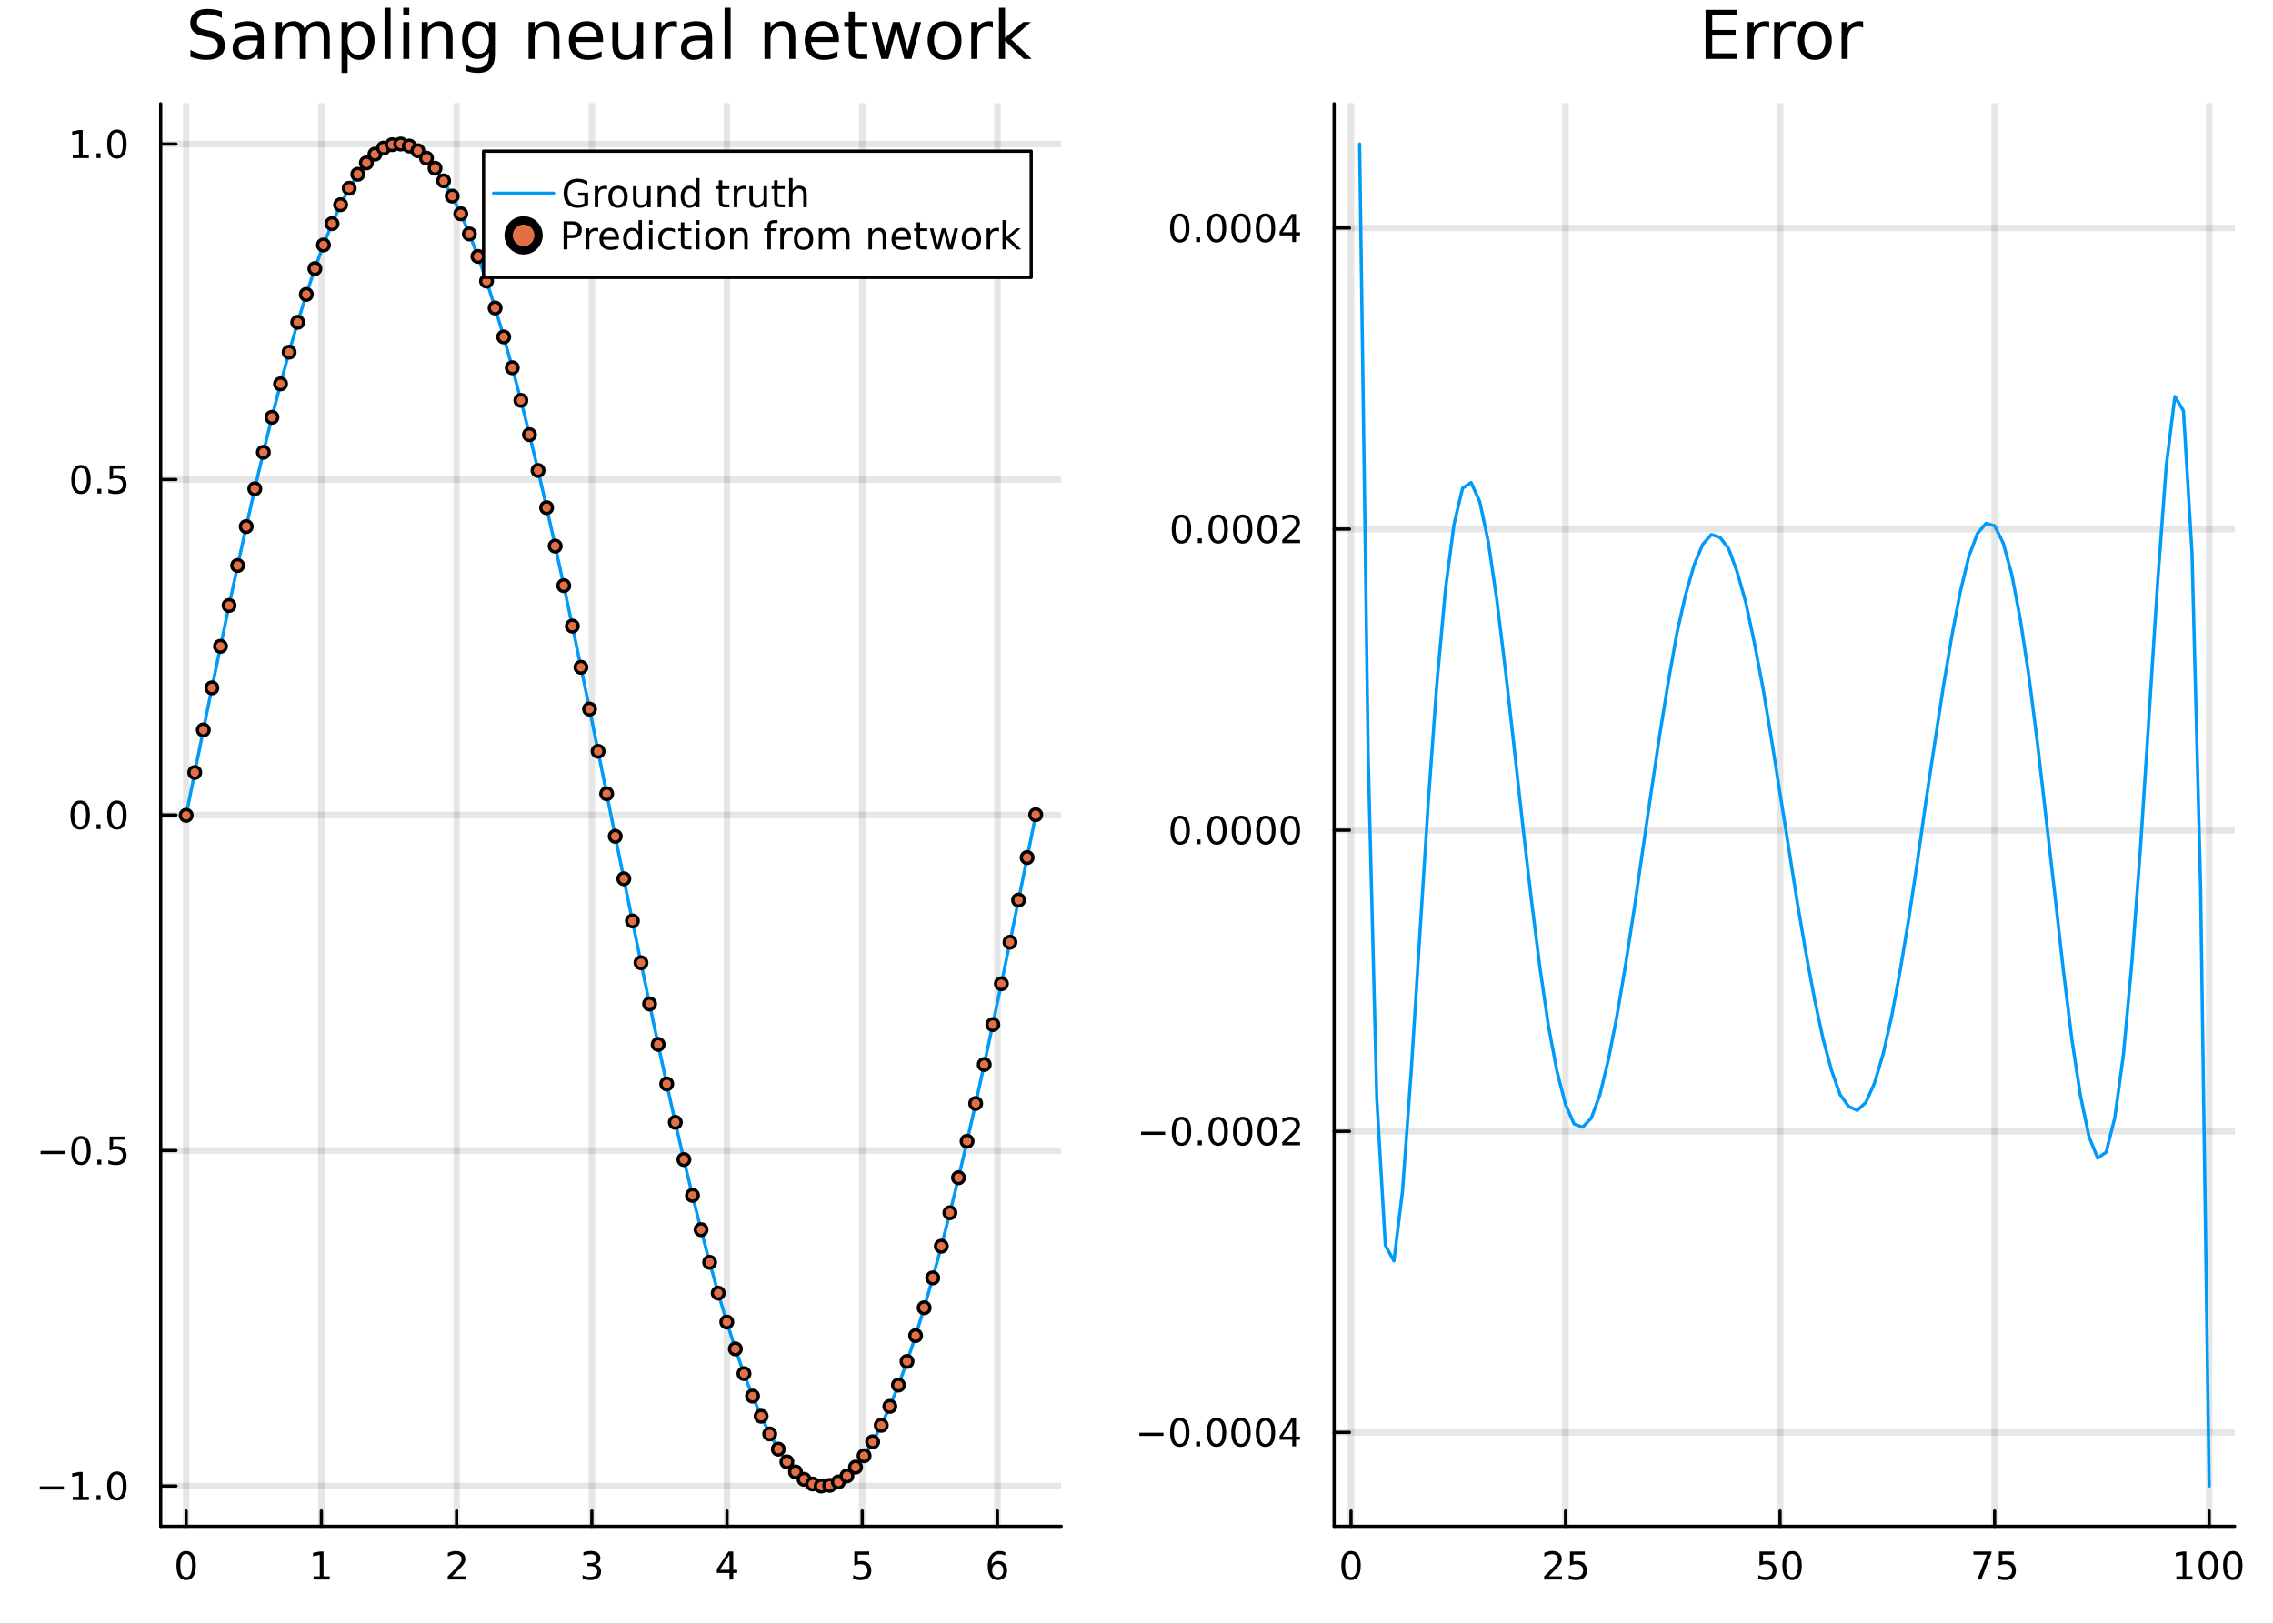 <?xml version="1.0" encoding="utf-8"?>
<svg xmlns="http://www.w3.org/2000/svg" xmlns:xlink="http://www.w3.org/1999/xlink" width="700" height="500" viewBox="0 0 2800 2000">
<rect x="0" y="0" width="2800" height="2000" fill="#333333" stroke="none"/>
<defs>
  <clipPath id="clip910">
    <rect x="0" y="0" width="2800" height="2000"/>
  </clipPath>
</defs>
<path clip-path="url(#clip910)" d="M0 2000 L2800 2000 L2800 0 L0 0  Z" fill="#ffffff" fill-rule="evenodd" fill-opacity="1"/>
<defs>
  <clipPath id="clip911">
    <rect x="560" y="0" width="1961" height="1961"/>
  </clipPath>
</defs>
<path clip-path="url(#clip910)" d="M197.936 1879.98 L1307.27 1879.98 L1307.27 127.792 L197.936 127.792  Z" fill="#ffffff" fill-rule="evenodd" fill-opacity="1"/>
<defs>
  <clipPath id="clip912">
    <rect x="197" y="127" width="1110" height="1753"/>
  </clipPath>
</defs>
<polyline clip-path="url(#clip912)" style="stroke:#000000; stroke-linecap:round; stroke-linejoin:round; stroke-width:8; stroke-opacity:0.1; fill:none" points="229.332,1879.98 229.332,127.792 "/>
<polyline clip-path="url(#clip912)" style="stroke:#000000; stroke-linecap:round; stroke-linejoin:round; stroke-width:8; stroke-opacity:0.1; fill:none" points="395.895,1879.98 395.895,127.792 "/>
<polyline clip-path="url(#clip912)" style="stroke:#000000; stroke-linecap:round; stroke-linejoin:round; stroke-width:8; stroke-opacity:0.1; fill:none" points="562.457,1879.98 562.457,127.792 "/>
<polyline clip-path="url(#clip912)" style="stroke:#000000; stroke-linecap:round; stroke-linejoin:round; stroke-width:8; stroke-opacity:0.1; fill:none" points="729.019,1879.98 729.019,127.792 "/>
<polyline clip-path="url(#clip912)" style="stroke:#000000; stroke-linecap:round; stroke-linejoin:round; stroke-width:8; stroke-opacity:0.1; fill:none" points="895.581,1879.98 895.581,127.792 "/>
<polyline clip-path="url(#clip912)" style="stroke:#000000; stroke-linecap:round; stroke-linejoin:round; stroke-width:8; stroke-opacity:0.1; fill:none" points="1062.14,1879.98 1062.14,127.792 "/>
<polyline clip-path="url(#clip912)" style="stroke:#000000; stroke-linecap:round; stroke-linejoin:round; stroke-width:8; stroke-opacity:0.1; fill:none" points="1228.71,1879.98 1228.71,127.792 "/>
<polyline clip-path="url(#clip910)" style="stroke:#000000; stroke-linecap:round; stroke-linejoin:round; stroke-width:4; stroke-opacity:1; fill:none" points="197.936,1879.98 1307.27,1879.98 "/>
<polyline clip-path="url(#clip910)" style="stroke:#000000; stroke-linecap:round; stroke-linejoin:round; stroke-width:4; stroke-opacity:1; fill:none" points="229.332,1879.98 229.332,1861.08 "/>
<polyline clip-path="url(#clip910)" style="stroke:#000000; stroke-linecap:round; stroke-linejoin:round; stroke-width:4; stroke-opacity:1; fill:none" points="395.895,1879.98 395.895,1861.08 "/>
<polyline clip-path="url(#clip910)" style="stroke:#000000; stroke-linecap:round; stroke-linejoin:round; stroke-width:4; stroke-opacity:1; fill:none" points="562.457,1879.98 562.457,1861.08 "/>
<polyline clip-path="url(#clip910)" style="stroke:#000000; stroke-linecap:round; stroke-linejoin:round; stroke-width:4; stroke-opacity:1; fill:none" points="729.019,1879.98 729.019,1861.08 "/>
<polyline clip-path="url(#clip910)" style="stroke:#000000; stroke-linecap:round; stroke-linejoin:round; stroke-width:4; stroke-opacity:1; fill:none" points="895.581,1879.98 895.581,1861.08 "/>
<polyline clip-path="url(#clip910)" style="stroke:#000000; stroke-linecap:round; stroke-linejoin:round; stroke-width:4; stroke-opacity:1; fill:none" points="1062.14,1879.98 1062.14,1861.08 "/>
<polyline clip-path="url(#clip910)" style="stroke:#000000; stroke-linecap:round; stroke-linejoin:round; stroke-width:4; stroke-opacity:1; fill:none" points="1228.71,1879.98 1228.71,1861.08 "/>
<path clip-path="url(#clip910)" d="M229.332 1914.1 Q225.721 1914.1 223.892 1917.66 Q222.087 1921.2 222.087 1928.33 Q222.087 1935.44 223.892 1939.01 Q225.721 1942.55 229.332 1942.55 Q232.966 1942.55 234.772 1939.01 Q236.601 1935.44 236.601 1928.33 Q236.601 1921.2 234.772 1917.66 Q232.966 1914.1 229.332 1914.1 M229.332 1910.39 Q235.142 1910.39 238.198 1915 Q241.277 1919.58 241.277 1928.33 Q241.277 1937.06 238.198 1941.67 Q235.142 1946.25 229.332 1946.25 Q223.522 1946.25 220.443 1941.67 Q217.388 1937.06 217.388 1928.33 Q217.388 1919.58 220.443 1915 Q223.522 1910.39 229.332 1910.39 Z" fill="#000000" fill-rule="nonzero" fill-opacity="1" /><path clip-path="url(#clip910)" d="M386.277 1941.64 L393.915 1941.64 L393.915 1915.28 L385.605 1916.95 L385.605 1912.69 L393.869 1911.02 L398.545 1911.02 L398.545 1941.64 L406.184 1941.64 L406.184 1945.58 L386.277 1945.58 L386.277 1941.64 Z" fill="#000000" fill-rule="nonzero" fill-opacity="1" /><path clip-path="url(#clip910)" d="M557.11 1941.64 L573.429 1941.64 L573.429 1945.58 L551.485 1945.58 L551.485 1941.64 Q554.147 1938.89 558.73 1934.26 Q563.336 1929.61 564.517 1928.26 Q566.762 1925.74 567.642 1924.01 Q568.545 1922.25 568.545 1920.56 Q568.545 1917.8 566.6 1916.07 Q564.679 1914.33 561.577 1914.33 Q559.378 1914.33 556.924 1915.09 Q554.494 1915.86 551.716 1917.41 L551.716 1912.69 Q554.54 1911.55 556.994 1910.97 Q559.448 1910.39 561.485 1910.39 Q566.855 1910.39 570.049 1913.08 Q573.244 1915.76 573.244 1920.26 Q573.244 1922.38 572.434 1924.31 Q571.647 1926.2 569.54 1928.8 Q568.961 1929.47 565.86 1932.69 Q562.758 1935.88 557.11 1941.64 Z" fill="#000000" fill-rule="nonzero" fill-opacity="1" /><path clip-path="url(#clip910)" d="M733.267 1926.95 Q736.623 1927.66 738.498 1929.93 Q740.396 1932.2 740.396 1935.53 Q740.396 1940.65 736.878 1943.45 Q733.359 1946.25 726.878 1946.25 Q724.702 1946.25 722.387 1945.81 Q720.095 1945.39 717.642 1944.54 L717.642 1940.02 Q719.586 1941.16 721.901 1941.74 Q724.216 1942.32 726.739 1942.32 Q731.137 1942.32 733.429 1940.58 Q735.744 1938.84 735.744 1935.53 Q735.744 1932.48 733.591 1930.76 Q731.461 1929.03 727.642 1929.03 L723.614 1929.03 L723.614 1925.19 L727.827 1925.19 Q731.276 1925.19 733.105 1923.82 Q734.933 1922.43 734.933 1919.84 Q734.933 1917.18 733.035 1915.76 Q731.16 1914.33 727.642 1914.33 Q725.72 1914.33 723.521 1914.75 Q721.322 1915.16 718.683 1916.04 L718.683 1911.88 Q721.345 1911.14 723.66 1910.76 Q725.998 1910.39 728.058 1910.39 Q733.382 1910.39 736.484 1912.82 Q739.586 1915.23 739.586 1919.35 Q739.586 1922.22 737.943 1924.21 Q736.299 1926.18 733.267 1926.95 Z" fill="#000000" fill-rule="nonzero" fill-opacity="1" /><path clip-path="url(#clip910)" d="M898.591 1915.09 L886.785 1933.54 L898.591 1933.54 L898.591 1915.09 M897.364 1911.02 L903.243 1911.02 L903.243 1933.54 L908.174 1933.54 L908.174 1937.43 L903.243 1937.43 L903.243 1945.58 L898.591 1945.58 L898.591 1937.43 L882.989 1937.43 L882.989 1932.92 L897.364 1911.02 Z" fill="#000000" fill-rule="nonzero" fill-opacity="1" /><path clip-path="url(#clip910)" d="M1052.42 1911.02 L1070.78 1911.02 L1070.78 1914.95 L1056.7 1914.95 L1056.7 1923.43 Q1057.72 1923.08 1058.74 1922.92 Q1059.76 1922.73 1060.78 1922.73 Q1066.56 1922.73 1069.94 1925.9 Q1073.32 1929.07 1073.32 1934.49 Q1073.32 1940.07 1069.85 1943.17 Q1066.38 1946.25 1060.06 1946.25 Q1057.88 1946.25 1055.62 1945.88 Q1053.37 1945.51 1050.96 1944.77 L1050.96 1940.07 Q1053.05 1941.2 1055.27 1941.76 Q1057.49 1942.32 1059.97 1942.32 Q1063.97 1942.32 1066.31 1940.21 Q1068.65 1938.1 1068.65 1934.49 Q1068.65 1930.88 1066.31 1928.77 Q1063.97 1926.67 1059.97 1926.67 Q1058.09 1926.67 1056.22 1927.08 Q1054.37 1927.5 1052.42 1928.38 L1052.42 1911.02 Z" fill="#000000" fill-rule="nonzero" fill-opacity="1" /><path clip-path="url(#clip910)" d="M1229.11 1926.44 Q1225.96 1926.44 1224.11 1928.59 Q1222.28 1930.74 1222.28 1934.49 Q1222.28 1938.22 1224.11 1940.39 Q1225.96 1942.55 1229.11 1942.55 Q1232.26 1942.55 1234.09 1940.39 Q1235.94 1938.22 1235.94 1934.49 Q1235.94 1930.74 1234.09 1928.59 Q1232.26 1926.44 1229.11 1926.44 M1238.39 1911.78 L1238.39 1916.04 Q1236.63 1915.21 1234.83 1914.77 Q1233.05 1914.33 1231.29 1914.33 Q1226.66 1914.33 1224.2 1917.45 Q1221.77 1920.58 1221.43 1926.9 Q1222.79 1924.88 1224.85 1923.82 Q1226.91 1922.73 1229.39 1922.73 Q1234.6 1922.73 1237.61 1925.9 Q1240.64 1929.05 1240.64 1934.49 Q1240.64 1939.82 1237.49 1943.03 Q1234.34 1946.25 1229.11 1946.25 Q1223.12 1946.25 1219.94 1941.67 Q1216.77 1937.06 1216.77 1928.33 Q1216.77 1920.14 1220.66 1915.28 Q1224.55 1910.39 1231.1 1910.39 Q1232.86 1910.39 1234.64 1910.74 Q1236.45 1911.09 1238.39 1911.78 Z" fill="#000000" fill-rule="nonzero" fill-opacity="1" /><polyline clip-path="url(#clip912)" style="stroke:#000000; stroke-linecap:round; stroke-linejoin:round; stroke-width:8; stroke-opacity:0.1; fill:none" points="197.936,1830.33 1307.27,1830.33 "/>
<polyline clip-path="url(#clip912)" style="stroke:#000000; stroke-linecap:round; stroke-linejoin:round; stroke-width:8; stroke-opacity:0.1; fill:none" points="197.936,1417.1 1307.27,1417.1 "/>
<polyline clip-path="url(#clip912)" style="stroke:#000000; stroke-linecap:round; stroke-linejoin:round; stroke-width:8; stroke-opacity:0.1; fill:none" points="197.936,1003.88 1307.27,1003.88 "/>
<polyline clip-path="url(#clip912)" style="stroke:#000000; stroke-linecap:round; stroke-linejoin:round; stroke-width:8; stroke-opacity:0.1; fill:none" points="197.936,590.661 1307.27,590.661 "/>
<polyline clip-path="url(#clip912)" style="stroke:#000000; stroke-linecap:round; stroke-linejoin:round; stroke-width:8; stroke-opacity:0.1; fill:none" points="197.936,177.44 1307.27,177.44 "/>
<polyline clip-path="url(#clip910)" style="stroke:#000000; stroke-linecap:round; stroke-linejoin:round; stroke-width:4; stroke-opacity:1; fill:none" points="197.936,1879.98 197.936,127.792 "/>
<polyline clip-path="url(#clip910)" style="stroke:#000000; stroke-linecap:round; stroke-linejoin:round; stroke-width:4; stroke-opacity:1; fill:none" points="197.936,1830.33 216.834,1830.33 "/>
<polyline clip-path="url(#clip910)" style="stroke:#000000; stroke-linecap:round; stroke-linejoin:round; stroke-width:4; stroke-opacity:1; fill:none" points="197.936,1417.1 216.834,1417.1 "/>
<polyline clip-path="url(#clip910)" style="stroke:#000000; stroke-linecap:round; stroke-linejoin:round; stroke-width:4; stroke-opacity:1; fill:none" points="197.936,1003.88 216.834,1003.88 "/>
<polyline clip-path="url(#clip910)" style="stroke:#000000; stroke-linecap:round; stroke-linejoin:round; stroke-width:4; stroke-opacity:1; fill:none" points="197.936,590.661 216.834,590.661 "/>
<polyline clip-path="url(#clip910)" style="stroke:#000000; stroke-linecap:round; stroke-linejoin:round; stroke-width:4; stroke-opacity:1; fill:none" points="197.936,177.44 216.834,177.44 "/>
<path clip-path="url(#clip910)" d="M48.992 1830.78 L78.668 1830.78 L78.668 1834.71 L48.992 1834.71 L48.992 1830.78 Z" fill="#000000" fill-rule="nonzero" fill-opacity="1" /><path clip-path="url(#clip910)" d="M89.571 1843.67 L97.21 1843.67 L97.21 1817.31 L88.899 1818.97 L88.899 1814.71 L97.163 1813.05 L101.839 1813.05 L101.839 1843.67 L109.478 1843.67 L109.478 1847.61 L89.571 1847.61 L89.571 1843.67 Z" fill="#000000" fill-rule="nonzero" fill-opacity="1" /><path clip-path="url(#clip910)" d="M118.922 1841.73 L123.807 1841.73 L123.807 1847.61 L118.922 1847.61 L118.922 1841.73 Z" fill="#000000" fill-rule="nonzero" fill-opacity="1" /><path clip-path="url(#clip910)" d="M143.992 1816.12 Q140.381 1816.12 138.552 1819.69 Q136.746 1823.23 136.746 1830.36 Q136.746 1837.47 138.552 1841.03 Q140.381 1844.57 143.992 1844.57 Q147.626 1844.57 149.431 1841.03 Q151.26 1837.47 151.26 1830.36 Q151.26 1823.23 149.431 1819.69 Q147.626 1816.12 143.992 1816.12 M143.992 1812.42 Q149.802 1812.42 152.857 1817.03 Q155.936 1821.61 155.936 1830.36 Q155.936 1839.09 152.857 1843.69 Q149.802 1848.28 143.992 1848.28 Q138.181 1848.28 135.103 1843.69 Q132.047 1839.09 132.047 1830.36 Q132.047 1821.61 135.103 1817.03 Q138.181 1812.42 143.992 1812.42 Z" fill="#000000" fill-rule="nonzero" fill-opacity="1" /><path clip-path="url(#clip910)" d="M49.987 1417.56 L79.663 1417.56 L79.663 1421.49 L49.987 1421.49 L49.987 1417.56 Z" fill="#000000" fill-rule="nonzero" fill-opacity="1" /><path clip-path="url(#clip910)" d="M99.756 1402.9 Q96.145 1402.9 94.316 1406.47 Q92.51 1410.01 92.51 1417.14 Q92.51 1424.25 94.316 1427.81 Q96.145 1431.35 99.756 1431.35 Q103.39 1431.35 105.196 1427.81 Q107.024 1424.25 107.024 1417.14 Q107.024 1410.01 105.196 1406.47 Q103.39 1402.9 99.756 1402.9 M99.756 1399.2 Q105.566 1399.2 108.621 1403.81 Q111.7 1408.39 111.7 1417.14 Q111.7 1425.87 108.621 1430.47 Q105.566 1435.06 99.756 1435.06 Q93.946 1435.06 90.867 1430.47 Q87.811 1425.87 87.811 1417.14 Q87.811 1408.39 90.867 1403.81 Q93.946 1399.2 99.756 1399.2 Z" fill="#000000" fill-rule="nonzero" fill-opacity="1" /><path clip-path="url(#clip910)" d="M119.918 1428.5 L124.802 1428.5 L124.802 1434.38 L119.918 1434.38 L119.918 1428.5 Z" fill="#000000" fill-rule="nonzero" fill-opacity="1" /><path clip-path="url(#clip910)" d="M135.033 1399.82 L153.39 1399.82 L153.39 1403.76 L139.316 1403.76 L139.316 1412.23 Q140.334 1411.88 141.353 1411.72 Q142.371 1411.54 143.39 1411.54 Q149.177 1411.54 152.556 1414.71 Q155.936 1417.88 155.936 1423.3 Q155.936 1428.88 152.464 1431.98 Q148.992 1435.06 142.672 1435.06 Q140.496 1435.06 138.228 1434.69 Q135.982 1434.31 133.575 1433.57 L133.575 1428.88 Q135.658 1430.01 137.881 1430.56 Q140.103 1431.12 142.58 1431.12 Q146.584 1431.12 148.922 1429.01 Q151.26 1426.91 151.26 1423.3 Q151.26 1419.69 148.922 1417.58 Q146.584 1415.47 142.58 1415.47 Q140.705 1415.47 138.83 1415.89 Q136.978 1416.31 135.033 1417.19 L135.033 1399.82 Z" fill="#000000" fill-rule="nonzero" fill-opacity="1" /><path clip-path="url(#clip910)" d="M98.76 989.681 Q95.149 989.681 93.321 993.246 Q91.515 996.788 91.515 1003.92 Q91.515 1011.02 93.321 1014.59 Q95.149 1018.13 98.76 1018.13 Q102.395 1018.13 104.2 1014.59 Q106.029 1011.02 106.029 1003.92 Q106.029 996.788 104.2 993.246 Q102.395 989.681 98.76 989.681 M98.76 985.978 Q104.571 985.978 107.626 990.584 Q110.705 995.168 110.705 1003.92 Q110.705 1012.64 107.626 1017.25 Q104.571 1021.83 98.76 1021.83 Q92.95 1021.83 89.871 1017.25 Q86.816 1012.64 86.816 1003.92 Q86.816 995.168 89.871 990.584 Q92.95 985.978 98.76 985.978 Z" fill="#000000" fill-rule="nonzero" fill-opacity="1" /><path clip-path="url(#clip910)" d="M118.922 1015.28 L123.807 1015.28 L123.807 1021.16 L118.922 1021.16 L118.922 1015.28 Z" fill="#000000" fill-rule="nonzero" fill-opacity="1" /><path clip-path="url(#clip910)" d="M143.992 989.681 Q140.381 989.681 138.552 993.246 Q136.746 996.788 136.746 1003.92 Q136.746 1011.02 138.552 1014.59 Q140.381 1018.13 143.992 1018.13 Q147.626 1018.13 149.431 1014.59 Q151.26 1011.02 151.26 1003.92 Q151.26 996.788 149.431 993.246 Q147.626 989.681 143.992 989.681 M143.992 985.978 Q149.802 985.978 152.857 990.584 Q155.936 995.168 155.936 1003.92 Q155.936 1012.64 152.857 1017.25 Q149.802 1021.83 143.992 1021.83 Q138.181 1021.83 135.103 1017.25 Q132.047 1012.64 132.047 1003.92 Q132.047 995.168 135.103 990.584 Q138.181 985.978 143.992 985.978 Z" fill="#000000" fill-rule="nonzero" fill-opacity="1" /><path clip-path="url(#clip910)" d="M99.756 576.46 Q96.145 576.46 94.316 580.025 Q92.51 583.566 92.51 590.696 Q92.51 597.802 94.316 601.367 Q96.145 604.909 99.756 604.909 Q103.39 604.909 105.196 601.367 Q107.024 597.802 107.024 590.696 Q107.024 583.566 105.196 580.025 Q103.39 576.46 99.756 576.46 M99.756 572.756 Q105.566 572.756 108.621 577.363 Q111.7 581.946 111.7 590.696 Q111.7 599.423 108.621 604.029 Q105.566 608.612 99.756 608.612 Q93.946 608.612 90.867 604.029 Q87.811 599.423 87.811 590.696 Q87.811 581.946 90.867 577.363 Q93.946 572.756 99.756 572.756 Z" fill="#000000" fill-rule="nonzero" fill-opacity="1" /><path clip-path="url(#clip910)" d="M119.918 602.062 L124.802 602.062 L124.802 607.941 L119.918 607.941 L119.918 602.062 Z" fill="#000000" fill-rule="nonzero" fill-opacity="1" /><path clip-path="url(#clip910)" d="M135.033 573.381 L153.39 573.381 L153.39 577.316 L139.316 577.316 L139.316 585.789 Q140.334 585.441 141.353 585.279 Q142.371 585.094 143.39 585.094 Q149.177 585.094 152.556 588.265 Q155.936 591.437 155.936 596.853 Q155.936 602.432 152.464 605.534 Q148.992 608.612 142.672 608.612 Q140.496 608.612 138.228 608.242 Q135.982 607.872 133.575 607.131 L133.575 602.432 Q135.658 603.566 137.881 604.122 Q140.103 604.677 142.58 604.677 Q146.584 604.677 148.922 602.571 Q151.26 600.464 151.26 596.853 Q151.26 593.242 148.922 591.136 Q146.584 589.029 142.58 589.029 Q140.705 589.029 138.83 589.446 Q136.978 589.863 135.033 590.742 L135.033 573.381 Z" fill="#000000" fill-rule="nonzero" fill-opacity="1" /><path clip-path="url(#clip910)" d="M89.571 190.784 L97.21 190.784 L97.21 164.419 L88.899 166.085 L88.899 161.826 L97.163 160.16 L101.839 160.16 L101.839 190.784 L109.478 190.784 L109.478 194.72 L89.571 194.72 L89.571 190.784 Z" fill="#000000" fill-rule="nonzero" fill-opacity="1" /><path clip-path="url(#clip910)" d="M118.922 188.84 L123.807 188.84 L123.807 194.72 L118.922 194.72 L118.922 188.84 Z" fill="#000000" fill-rule="nonzero" fill-opacity="1" /><path clip-path="url(#clip910)" d="M143.992 163.238 Q140.381 163.238 138.552 166.803 Q136.746 170.345 136.746 177.474 Q136.746 184.581 138.552 188.146 Q140.381 191.687 143.992 191.687 Q147.626 191.687 149.431 188.146 Q151.26 184.581 151.26 177.474 Q151.26 170.345 149.431 166.803 Q147.626 163.238 143.992 163.238 M143.992 159.535 Q149.802 159.535 152.857 164.141 Q155.936 168.724 155.936 177.474 Q155.936 186.201 152.857 190.808 Q149.802 195.391 143.992 195.391 Q138.181 195.391 135.103 190.808 Q132.047 186.201 132.047 177.474 Q132.047 168.724 135.103 164.141 Q138.181 159.535 143.992 159.535 Z" fill="#000000" fill-rule="nonzero" fill-opacity="1" /><path clip-path="url(#clip910)" d="M273.3 14.081 L273.3 22.061 Q268.641 19.833 264.51 18.739 Q260.378 17.646 256.529 17.646 Q249.845 17.646 246.199 20.238 Q242.594 22.831 242.594 27.611 Q242.594 31.621 244.984 33.687 Q247.415 35.713 254.139 36.969 L259.081 37.981 Q268.236 39.723 272.571 44.139 Q276.946 48.514 276.946 55.886 Q276.946 64.677 271.032 69.214 Q265.158 73.751 253.775 73.751 Q249.481 73.751 244.62 72.778 Q239.799 71.806 234.614 69.902 L234.614 61.477 Q239.597 64.272 244.377 65.689 Q249.157 67.107 253.775 67.107 Q260.783 67.107 264.591 64.353 Q268.398 61.598 268.398 56.494 Q268.398 52.038 265.644 49.526 Q262.93 47.015 256.691 45.759 L251.709 44.787 Q242.554 42.964 238.462 39.075 Q234.371 35.186 234.371 28.259 Q234.371 20.238 240.002 15.62 Q245.673 11.002 255.598 11.002 Q259.851 11.002 264.267 11.772 Q268.682 12.542 273.3 14.081 Z" fill="#000000" fill-rule="nonzero" fill-opacity="1" /><path clip-path="url(#clip910)" d="M310.001 49.769 Q300.968 49.769 297.484 51.835 Q294 53.901 294 58.884 Q294 62.854 296.593 65.203 Q299.226 67.512 303.722 67.512 Q309.92 67.512 313.647 63.137 Q317.414 58.722 317.414 51.43 L317.414 49.769 L310.001 49.769 M324.868 46.691 L324.868 72.576 L317.414 72.576 L317.414 65.689 Q314.862 69.821 311.054 71.806 Q307.247 73.751 301.737 73.751 Q294.77 73.751 290.638 69.862 Q286.546 65.933 286.546 59.37 Q286.546 51.714 291.651 47.825 Q296.795 43.936 306.963 43.936 L317.414 43.936 L317.414 43.207 Q317.414 38.062 314.012 35.267 Q310.649 32.431 304.533 32.431 Q300.644 32.431 296.957 33.363 Q293.271 34.295 289.868 36.158 L289.868 29.272 Q293.96 27.692 297.808 26.922 Q301.656 26.112 305.302 26.112 Q315.146 26.112 320.007 31.216 Q324.868 36.32 324.868 46.691 Z" fill="#000000" fill-rule="nonzero" fill-opacity="1" /><path clip-path="url(#clip910)" d="M375.545 35.915 Q378.34 30.892 382.229 28.502 Q386.118 26.112 391.384 26.112 Q398.473 26.112 402.321 31.095 Q406.17 36.037 406.17 45.192 L406.17 72.576 L398.676 72.576 L398.676 45.435 Q398.676 38.913 396.367 35.753 Q394.057 32.594 389.318 32.594 Q383.525 32.594 380.163 36.442 Q376.801 40.29 376.801 46.934 L376.801 72.576 L369.306 72.576 L369.306 45.435 Q369.306 38.873 366.997 35.753 Q364.688 32.594 359.868 32.594 Q354.156 32.594 350.794 36.482 Q347.432 40.331 347.432 46.934 L347.432 72.576 L339.937 72.576 L339.937 27.206 L347.432 27.206 L347.432 34.254 Q349.984 30.082 353.548 28.097 Q357.113 26.112 362.015 26.112 Q366.957 26.112 370.4 28.624 Q373.884 31.135 375.545 35.915 Z" fill="#000000" fill-rule="nonzero" fill-opacity="1" /><path clip-path="url(#clip910)" d="M428.247 65.77 L428.247 89.833 L420.753 89.833 L420.753 27.206 L428.247 27.206 L428.247 34.092 Q430.597 30.041 434.161 28.097 Q437.767 26.112 442.749 26.112 Q451.013 26.112 456.158 32.675 Q461.343 39.237 461.343 49.931 Q461.343 60.626 456.158 67.188 Q451.013 73.751 442.749 73.751 Q437.767 73.751 434.161 71.806 Q430.597 69.821 428.247 65.77 M453.606 49.931 Q453.606 41.708 450.203 37.05 Q446.841 32.35 440.926 32.35 Q435.012 32.35 431.609 37.05 Q428.247 41.708 428.247 49.931 Q428.247 58.155 431.609 62.854 Q435.012 67.512 440.926 67.512 Q446.841 67.512 450.203 62.854 Q453.606 58.155 453.606 49.931 Z" fill="#000000" fill-rule="nonzero" fill-opacity="1" /><path clip-path="url(#clip910)" d="M473.698 9.544 L481.152 9.544 L481.152 72.576 L473.698 72.576 L473.698 9.544 Z" fill="#000000" fill-rule="nonzero" fill-opacity="1" /><path clip-path="url(#clip910)" d="M496.748 27.206 L504.202 27.206 L504.202 72.576 L496.748 72.576 L496.748 27.206 M496.748 9.544 L504.202 9.544 L504.202 18.983 L496.748 18.983 L496.748 9.544 Z" fill="#000000" fill-rule="nonzero" fill-opacity="1" /><path clip-path="url(#clip910)" d="M557.511 45.192 L557.511 72.576 L550.058 72.576 L550.058 45.435 Q550.058 38.994 547.546 35.794 Q545.035 32.594 540.012 32.594 Q533.976 32.594 530.492 36.442 Q527.008 40.29 527.008 46.934 L527.008 72.576 L519.514 72.576 L519.514 27.206 L527.008 27.206 L527.008 34.254 Q529.682 30.163 533.287 28.138 Q536.933 26.112 541.672 26.112 Q549.491 26.112 553.501 30.973 Q557.511 35.794 557.511 45.192 Z" fill="#000000" fill-rule="nonzero" fill-opacity="1" /><path clip-path="url(#clip910)" d="M602.233 49.364 Q602.233 41.263 598.871 36.806 Q595.549 32.35 589.514 32.35 Q583.518 32.35 580.156 36.806 Q576.834 41.263 576.834 49.364 Q576.834 57.426 580.156 61.882 Q583.518 66.338 589.514 66.338 Q595.549 66.338 598.871 61.882 Q602.233 57.426 602.233 49.364 M609.687 66.945 Q609.687 78.531 604.542 84.162 Q599.398 89.833 588.784 89.833 Q584.855 89.833 581.371 89.225 Q577.888 88.658 574.606 87.443 L574.606 80.192 Q577.888 81.974 581.088 82.825 Q584.288 83.675 587.61 83.675 Q594.942 83.675 598.588 79.827 Q602.233 76.019 602.233 68.282 L602.233 64.596 Q599.924 68.606 596.319 70.591 Q592.714 72.576 587.691 72.576 Q579.346 72.576 574.242 66.216 Q569.138 59.856 569.138 49.364 Q569.138 38.832 574.242 32.472 Q579.346 26.112 587.691 26.112 Q592.714 26.112 596.319 28.097 Q599.924 30.082 602.233 34.092 L602.233 27.206 L609.687 27.206 L609.687 66.945 Z" fill="#000000" fill-rule="nonzero" fill-opacity="1" /><path clip-path="url(#clip910)" d="M689.125 45.192 L689.125 72.576 L681.672 72.576 L681.672 45.435 Q681.672 38.994 679.16 35.794 Q676.649 32.594 671.625 32.594 Q665.59 32.594 662.106 36.442 Q658.622 40.29 658.622 46.934 L658.622 72.576 L651.128 72.576 L651.128 27.206 L658.622 27.206 L658.622 34.254 Q661.296 30.163 664.901 28.138 Q668.547 26.112 673.286 26.112 Q681.105 26.112 685.115 30.973 Q689.125 35.794 689.125 45.192 Z" fill="#000000" fill-rule="nonzero" fill-opacity="1" /><path clip-path="url(#clip910)" d="M742.8 48.028 L742.8 51.673 L708.529 51.673 Q709.015 59.37 713.147 63.421 Q717.32 67.431 724.733 67.431 Q729.027 67.431 733.037 66.378 Q737.088 65.325 741.058 63.218 L741.058 70.267 Q737.048 71.968 732.835 72.86 Q728.622 73.751 724.287 73.751 Q713.431 73.751 707.071 67.431 Q700.751 61.112 700.751 50.337 Q700.751 39.197 706.747 32.675 Q712.783 26.112 722.991 26.112 Q732.146 26.112 737.453 32.026 Q742.8 37.9 742.8 48.028 M735.346 45.84 Q735.265 39.723 731.903 36.077 Q728.581 32.431 723.072 32.431 Q716.834 32.431 713.066 35.956 Q709.339 39.48 708.772 45.88 L735.346 45.84 Z" fill="#000000" fill-rule="nonzero" fill-opacity="1" /><path clip-path="url(#clip910)" d="M754.264 54.671 L754.264 27.206 L761.718 27.206 L761.718 54.387 Q761.718 60.828 764.229 64.069 Q766.741 67.269 771.764 67.269 Q777.8 67.269 781.283 63.421 Q784.808 59.573 784.808 52.929 L784.808 27.206 L792.261 27.206 L792.261 72.576 L784.808 72.576 L784.808 65.608 Q782.094 69.74 778.488 71.766 Q774.924 73.751 770.184 73.751 Q762.366 73.751 758.315 68.89 Q754.264 64.029 754.264 54.671 M773.02 26.112 L773.02 26.112 Z" fill="#000000" fill-rule="nonzero" fill-opacity="1" /><path clip-path="url(#clip910)" d="M833.905 34.173 Q832.649 33.444 831.15 33.12 Q829.692 32.756 827.909 32.756 Q821.59 32.756 818.187 36.888 Q814.825 40.979 814.825 48.676 L814.825 72.576 L807.331 72.576 L807.331 27.206 L814.825 27.206 L814.825 34.254 Q817.174 30.122 820.942 28.138 Q824.709 26.112 830.097 26.112 Q830.866 26.112 831.798 26.234 Q832.73 26.315 833.864 26.517 L833.905 34.173 Z" fill="#000000" fill-rule="nonzero" fill-opacity="1" /><path clip-path="url(#clip910)" d="M862.342 49.769 Q853.308 49.769 849.825 51.835 Q846.341 53.901 846.341 58.884 Q846.341 62.854 848.934 65.203 Q851.567 67.512 856.063 67.512 Q862.261 67.512 865.988 63.137 Q869.755 58.722 869.755 51.43 L869.755 49.769 L862.342 49.769 M877.209 46.691 L877.209 72.576 L869.755 72.576 L869.755 65.689 Q867.203 69.821 863.395 71.806 Q859.587 73.751 854.078 73.751 Q847.111 73.751 842.979 69.862 Q838.887 65.933 838.887 59.37 Q838.887 51.714 843.991 47.825 Q849.136 43.936 859.304 43.936 L869.755 43.936 L869.755 43.207 Q869.755 38.062 866.352 35.267 Q862.99 32.431 856.873 32.431 Q852.984 32.431 849.298 33.363 Q845.612 34.295 842.209 36.158 L842.209 29.272 Q846.3 27.692 850.149 26.922 Q853.997 26.112 857.643 26.112 Q867.487 26.112 872.348 31.216 Q877.209 36.32 877.209 46.691 Z" fill="#000000" fill-rule="nonzero" fill-opacity="1" /><path clip-path="url(#clip910)" d="M892.562 9.544 L900.015 9.544 L900.015 72.576 L892.562 72.576 L892.562 9.544 Z" fill="#000000" fill-rule="nonzero" fill-opacity="1" /><path clip-path="url(#clip910)" d="M979.697 45.192 L979.697 72.576 L972.243 72.576 L972.243 45.435 Q972.243 38.994 969.731 35.794 Q967.22 32.594 962.197 32.594 Q956.161 32.594 952.677 36.442 Q949.193 40.29 949.193 46.934 L949.193 72.576 L941.699 72.576 L941.699 27.206 L949.193 27.206 L949.193 34.254 Q951.867 30.163 955.472 28.138 Q959.118 26.112 963.858 26.112 Q971.676 26.112 975.686 30.973 Q979.697 35.794 979.697 45.192 Z" fill="#000000" fill-rule="nonzero" fill-opacity="1" /><path clip-path="url(#clip910)" d="M1033.37 48.028 L1033.37 51.673 L999.101 51.673 Q999.587 59.37 1003.72 63.421 Q1007.89 67.431 1015.3 67.431 Q1019.6 67.431 1023.61 66.378 Q1027.66 65.325 1031.63 63.218 L1031.63 70.267 Q1027.62 71.968 1023.41 72.86 Q1019.19 73.751 1014.86 73.751 Q1004 73.751 997.642 67.431 Q991.323 61.112 991.323 50.337 Q991.323 39.197 997.318 32.675 Q1003.35 26.112 1013.56 26.112 Q1022.72 26.112 1028.02 32.026 Q1033.37 37.9 1033.37 48.028 M1025.92 45.84 Q1025.84 39.723 1022.47 36.077 Q1019.15 32.431 1013.64 32.431 Q1007.4 32.431 1003.64 35.956 Q999.911 39.48 999.344 45.88 L1025.92 45.84 Z" fill="#000000" fill-rule="nonzero" fill-opacity="1" /><path clip-path="url(#clip910)" d="M1052.98 14.324 L1052.98 27.206 L1068.33 27.206 L1068.33 32.999 L1052.98 32.999 L1052.98 57.628 Q1052.98 63.178 1054.48 64.758 Q1056.02 66.338 1060.67 66.338 L1068.33 66.338 L1068.33 72.576 L1060.67 72.576 Q1052.05 72.576 1048.76 69.376 Q1045.48 66.135 1045.48 57.628 L1045.48 32.999 L1040.01 32.999 L1040.01 27.206 L1045.48 27.206 L1045.48 14.324 L1052.98 14.324 Z" fill="#000000" fill-rule="nonzero" fill-opacity="1" /><path clip-path="url(#clip910)" d="M1073.8 27.206 L1081.25 27.206 L1090.57 62.611 L1099.85 27.206 L1108.64 27.206 L1117.95 62.611 L1127.23 27.206 L1134.68 27.206 L1122.82 72.576 L1114.02 72.576 L1104.26 35.389 L1094.46 72.576 L1085.67 72.576 L1073.8 27.206 Z" fill="#000000" fill-rule="nonzero" fill-opacity="1" /><path clip-path="url(#clip910)" d="M1163.57 32.431 Q1157.57 32.431 1154.09 37.131 Q1150.6 41.789 1150.6 49.931 Q1150.6 58.074 1154.05 62.773 Q1157.53 67.431 1163.57 67.431 Q1169.52 67.431 1173.01 62.732 Q1176.49 58.033 1176.49 49.931 Q1176.49 41.87 1173.01 37.171 Q1169.52 32.431 1163.57 32.431 M1163.57 26.112 Q1173.29 26.112 1178.84 32.431 Q1184.39 38.751 1184.39 49.931 Q1184.39 61.071 1178.84 67.431 Q1173.29 73.751 1163.57 73.751 Q1153.8 73.751 1148.25 67.431 Q1142.75 61.071 1142.75 49.931 Q1142.75 38.751 1148.25 32.431 Q1153.8 26.112 1163.57 26.112 Z" fill="#000000" fill-rule="nonzero" fill-opacity="1" /><path clip-path="url(#clip910)" d="M1223.03 34.173 Q1221.78 33.444 1220.28 33.12 Q1218.82 32.756 1217.04 32.756 Q1210.72 32.756 1207.32 36.888 Q1203.95 40.979 1203.95 48.676 L1203.95 72.576 L1196.46 72.576 L1196.46 27.206 L1203.95 27.206 L1203.95 34.254 Q1206.3 30.122 1210.07 28.138 Q1213.84 26.112 1219.23 26.112 Q1220 26.112 1220.93 26.234 Q1221.86 26.315 1222.99 26.517 L1223.03 34.173 Z" fill="#000000" fill-rule="nonzero" fill-opacity="1" /><path clip-path="url(#clip910)" d="M1230.57 9.544 L1238.06 9.544 L1238.06 46.772 L1260.3 27.206 L1269.82 27.206 L1245.76 48.433 L1270.84 72.576 L1261.11 72.576 L1238.06 50.418 L1238.06 72.576 L1230.57 72.576 L1230.57 9.544 Z" fill="#000000" fill-rule="nonzero" fill-opacity="1" /><polyline clip-path="url(#clip912)" style="stroke:#009af9; stroke-linecap:round; stroke-linejoin:round; stroke-width:4; stroke-opacity:1; fill:none" points="229.332,1003.88 239.903,951.467 250.474,899.261 261.046,847.477 271.617,796.323 282.188,746.005 292.759,696.725 303.33,648.682 313.901,602.069 324.472,557.074 335.044,513.878 345.615,472.655 356.186,433.572 366.757,396.784 377.328,362.442 387.899,330.682 398.47,301.633 409.041,275.412 419.613,252.124 430.184,231.863 440.755,214.71 451.326,200.736 461.897,189.995 472.468,182.532 483.039,178.376 493.61,177.544 504.182,180.039 514.753,185.852 525.324,194.958 535.895,207.322 546.466,222.893 557.037,241.609 567.608,263.395 578.179,288.162 588.751,315.811 599.322,346.231 609.893,379.299 620.464,414.882 631.035,452.836 641.606,493.009 652.177,535.24 662.748,579.358 673.32,625.185 683.891,672.536 694.462,721.223 705.033,771.047 715.604,821.809 726.175,873.304 736.746,925.324 747.317,977.661 757.889,1030.1 768.46,1082.44 779.031,1134.46 789.602,1185.96 800.173,1236.72 810.744,1286.54 821.315,1335.23 831.886,1382.58 842.458,1428.41 853.029,1472.53 863.6,1514.76 874.171,1554.93 884.742,1592.88 895.313,1628.47 905.884,1661.53 916.455,1691.95 927.027,1719.6 937.598,1744.37 948.169,1766.16 958.74,1784.87 969.311,1800.44 979.882,1812.81 990.453,1821.91 1001.02,1827.73 1011.6,1830.22 1022.17,1829.39 1032.74,1825.23 1043.31,1817.77 1053.88,1807.03 1064.45,1793.06 1075.02,1775.9 1085.59,1755.64 1096.16,1732.35 1106.74,1706.13 1117.31,1677.08 1127.88,1645.32 1138.45,1610.98 1149.02,1574.19 1159.59,1535.11 1170.16,1493.89 1180.73,1450.69 1191.3,1405.7 1201.88,1359.08 1212.45,1311.04 1223.02,1261.76 1233.59,1211.44 1244.16,1160.29 1254.73,1108.5 1265.3,1056.3 1275.87,1003.88 "/>
<circle clip-path="url(#clip912)" cx="229.332" cy="1004.26" r="7.2" fill="#e26f46" fill-rule="evenodd" fill-opacity="1" stroke="#000000" stroke-opacity="1" stroke-width="4"/>
<circle clip-path="url(#clip912)" cx="239.903" cy="951.507" r="7.2" fill="#e26f46" fill-rule="evenodd" fill-opacity="1" stroke="#000000" stroke-opacity="1" stroke-width="4"/>
<circle clip-path="url(#clip912)" cx="250.474" cy="899.114" r="7.2" fill="#e26f46" fill-rule="evenodd" fill-opacity="1" stroke="#000000" stroke-opacity="1" stroke-width="4"/>
<circle clip-path="url(#clip912)" cx="261.046" cy="847.249" r="7.2" fill="#e26f46" fill-rule="evenodd" fill-opacity="1" stroke="#000000" stroke-opacity="1" stroke-width="4"/>
<circle clip-path="url(#clip912)" cx="271.617" cy="796.087" r="7.2" fill="#e26f46" fill-rule="evenodd" fill-opacity="1" stroke="#000000" stroke-opacity="1" stroke-width="4"/>
<circle clip-path="url(#clip912)" cx="282.188" cy="745.807" r="7.2" fill="#e26f46" fill-rule="evenodd" fill-opacity="1" stroke="#000000" stroke-opacity="1" stroke-width="4"/>
<circle clip-path="url(#clip912)" cx="292.759" cy="696.592" r="7.2" fill="#e26f46" fill-rule="evenodd" fill-opacity="1" stroke="#000000" stroke-opacity="1" stroke-width="4"/>
<circle clip-path="url(#clip912)" cx="303.33" cy="648.623" r="7.2" fill="#e26f46" fill-rule="evenodd" fill-opacity="1" stroke="#000000" stroke-opacity="1" stroke-width="4"/>
<circle clip-path="url(#clip912)" cx="313.901" cy="602.084" r="7.2" fill="#e26f46" fill-rule="evenodd" fill-opacity="1" stroke="#000000" stroke-opacity="1" stroke-width="4"/>
<circle clip-path="url(#clip912)" cx="324.472" cy="557.154" r="7.2" fill="#e26f46" fill-rule="evenodd" fill-opacity="1" stroke="#000000" stroke-opacity="1" stroke-width="4"/>
<circle clip-path="url(#clip912)" cx="335.044" cy="514.01" r="7.2" fill="#e26f46" fill-rule="evenodd" fill-opacity="1" stroke="#000000" stroke-opacity="1" stroke-width="4"/>
<circle clip-path="url(#clip912)" cx="345.615" cy="472.823" r="7.2" fill="#e26f46" fill-rule="evenodd" fill-opacity="1" stroke="#000000" stroke-opacity="1" stroke-width="4"/>
<circle clip-path="url(#clip912)" cx="356.186" cy="433.759" r="7.2" fill="#e26f46" fill-rule="evenodd" fill-opacity="1" stroke="#000000" stroke-opacity="1" stroke-width="4"/>
<circle clip-path="url(#clip912)" cx="366.757" cy="396.975" r="7.2" fill="#e26f46" fill-rule="evenodd" fill-opacity="1" stroke="#000000" stroke-opacity="1" stroke-width="4"/>
<circle clip-path="url(#clip912)" cx="377.328" cy="362.622" r="7.2" fill="#e26f46" fill-rule="evenodd" fill-opacity="1" stroke="#000000" stroke-opacity="1" stroke-width="4"/>
<circle clip-path="url(#clip912)" cx="387.899" cy="330.84" r="7.2" fill="#e26f46" fill-rule="evenodd" fill-opacity="1" stroke="#000000" stroke-opacity="1" stroke-width="4"/>
<circle clip-path="url(#clip912)" cx="398.47" cy="301.759" r="7.2" fill="#e26f46" fill-rule="evenodd" fill-opacity="1" stroke="#000000" stroke-opacity="1" stroke-width="4"/>
<circle clip-path="url(#clip912)" cx="409.041" cy="275.499" r="7.2" fill="#e26f46" fill-rule="evenodd" fill-opacity="1" stroke="#000000" stroke-opacity="1" stroke-width="4"/>
<circle clip-path="url(#clip912)" cx="419.613" cy="252.169" r="7.2" fill="#e26f46" fill-rule="evenodd" fill-opacity="1" stroke="#000000" stroke-opacity="1" stroke-width="4"/>
<circle clip-path="url(#clip912)" cx="430.184" cy="231.866" r="7.2" fill="#e26f46" fill-rule="evenodd" fill-opacity="1" stroke="#000000" stroke-opacity="1" stroke-width="4"/>
<circle clip-path="url(#clip912)" cx="440.755" cy="214.673" r="7.2" fill="#e26f46" fill-rule="evenodd" fill-opacity="1" stroke="#000000" stroke-opacity="1" stroke-width="4"/>
<circle clip-path="url(#clip912)" cx="451.326" cy="200.661" r="7.2" fill="#e26f46" fill-rule="evenodd" fill-opacity="1" stroke="#000000" stroke-opacity="1" stroke-width="4"/>
<circle clip-path="url(#clip912)" cx="461.897" cy="189.888" r="7.2" fill="#e26f46" fill-rule="evenodd" fill-opacity="1" stroke="#000000" stroke-opacity="1" stroke-width="4"/>
<circle clip-path="url(#clip912)" cx="472.468" cy="182.399" r="7.2" fill="#e26f46" fill-rule="evenodd" fill-opacity="1" stroke="#000000" stroke-opacity="1" stroke-width="4"/>
<circle clip-path="url(#clip912)" cx="483.039" cy="178.225" r="7.2" fill="#e26f46" fill-rule="evenodd" fill-opacity="1" stroke="#000000" stroke-opacity="1" stroke-width="4"/>
<circle clip-path="url(#clip912)" cx="493.61" cy="177.382" r="7.2" fill="#e26f46" fill-rule="evenodd" fill-opacity="1" stroke="#000000" stroke-opacity="1" stroke-width="4"/>
<circle clip-path="url(#clip912)" cx="504.182" cy="179.876" r="7.2" fill="#e26f46" fill-rule="evenodd" fill-opacity="1" stroke="#000000" stroke-opacity="1" stroke-width="4"/>
<circle clip-path="url(#clip912)" cx="514.753" cy="185.693" r="7.2" fill="#e26f46" fill-rule="evenodd" fill-opacity="1" stroke="#000000" stroke-opacity="1" stroke-width="4"/>
<circle clip-path="url(#clip912)" cx="525.324" cy="194.813" r="7.2" fill="#e26f46" fill-rule="evenodd" fill-opacity="1" stroke="#000000" stroke-opacity="1" stroke-width="4"/>
<circle clip-path="url(#clip912)" cx="535.895" cy="207.196" r="7.2" fill="#e26f46" fill-rule="evenodd" fill-opacity="1" stroke="#000000" stroke-opacity="1" stroke-width="4"/>
<circle clip-path="url(#clip912)" cx="546.466" cy="222.792" r="7.2" fill="#e26f46" fill-rule="evenodd" fill-opacity="1" stroke="#000000" stroke-opacity="1" stroke-width="4"/>
<circle clip-path="url(#clip912)" cx="557.037" cy="241.536" r="7.2" fill="#e26f46" fill-rule="evenodd" fill-opacity="1" stroke="#000000" stroke-opacity="1" stroke-width="4"/>
<circle clip-path="url(#clip912)" cx="567.608" cy="263.351" r="7.2" fill="#e26f46" fill-rule="evenodd" fill-opacity="1" stroke="#000000" stroke-opacity="1" stroke-width="4"/>
<circle clip-path="url(#clip912)" cx="578.179" cy="288.151" r="7.2" fill="#e26f46" fill-rule="evenodd" fill-opacity="1" stroke="#000000" stroke-opacity="1" stroke-width="4"/>
<circle clip-path="url(#clip912)" cx="588.751" cy="315.833" r="7.2" fill="#e26f46" fill-rule="evenodd" fill-opacity="1" stroke="#000000" stroke-opacity="1" stroke-width="4"/>
<circle clip-path="url(#clip912)" cx="599.322" cy="346.284" r="7.2" fill="#e26f46" fill-rule="evenodd" fill-opacity="1" stroke="#000000" stroke-opacity="1" stroke-width="4"/>
<circle clip-path="url(#clip912)" cx="609.893" cy="379.381" r="7.2" fill="#e26f46" fill-rule="evenodd" fill-opacity="1" stroke="#000000" stroke-opacity="1" stroke-width="4"/>
<circle clip-path="url(#clip912)" cx="620.464" cy="414.99" r="7.2" fill="#e26f46" fill-rule="evenodd" fill-opacity="1" stroke="#000000" stroke-opacity="1" stroke-width="4"/>
<circle clip-path="url(#clip912)" cx="631.035" cy="452.965" r="7.2" fill="#e26f46" fill-rule="evenodd" fill-opacity="1" stroke="#000000" stroke-opacity="1" stroke-width="4"/>
<circle clip-path="url(#clip912)" cx="641.606" cy="493.155" r="7.2" fill="#e26f46" fill-rule="evenodd" fill-opacity="1" stroke="#000000" stroke-opacity="1" stroke-width="4"/>
<circle clip-path="url(#clip912)" cx="652.177" cy="535.397" r="7.2" fill="#e26f46" fill-rule="evenodd" fill-opacity="1" stroke="#000000" stroke-opacity="1" stroke-width="4"/>
<circle clip-path="url(#clip912)" cx="662.748" cy="579.52" r="7.2" fill="#e26f46" fill-rule="evenodd" fill-opacity="1" stroke="#000000" stroke-opacity="1" stroke-width="4"/>
<circle clip-path="url(#clip912)" cx="673.32" cy="625.345" r="7.2" fill="#e26f46" fill-rule="evenodd" fill-opacity="1" stroke="#000000" stroke-opacity="1" stroke-width="4"/>
<circle clip-path="url(#clip912)" cx="683.891" cy="672.691" r="7.2" fill="#e26f46" fill-rule="evenodd" fill-opacity="1" stroke="#000000" stroke-opacity="1" stroke-width="4"/>
<circle clip-path="url(#clip912)" cx="694.462" cy="721.364" r="7.2" fill="#e26f46" fill-rule="evenodd" fill-opacity="1" stroke="#000000" stroke-opacity="1" stroke-width="4"/>
<circle clip-path="url(#clip912)" cx="705.033" cy="771.172" r="7.2" fill="#e26f46" fill-rule="evenodd" fill-opacity="1" stroke="#000000" stroke-opacity="1" stroke-width="4"/>
<circle clip-path="url(#clip912)" cx="715.604" cy="821.912" r="7.2" fill="#e26f46" fill-rule="evenodd" fill-opacity="1" stroke="#000000" stroke-opacity="1" stroke-width="4"/>
<circle clip-path="url(#clip912)" cx="726.175" cy="873.382" r="7.2" fill="#e26f46" fill-rule="evenodd" fill-opacity="1" stroke="#000000" stroke-opacity="1" stroke-width="4"/>
<circle clip-path="url(#clip912)" cx="736.746" cy="925.374" r="7.2" fill="#e26f46" fill-rule="evenodd" fill-opacity="1" stroke="#000000" stroke-opacity="1" stroke-width="4"/>
<circle clip-path="url(#clip912)" cx="747.317" cy="977.682" r="7.2" fill="#e26f46" fill-rule="evenodd" fill-opacity="1" stroke="#000000" stroke-opacity="1" stroke-width="4"/>
<circle clip-path="url(#clip912)" cx="757.889" cy="1030.09" r="7.2" fill="#e26f46" fill-rule="evenodd" fill-opacity="1" stroke="#000000" stroke-opacity="1" stroke-width="4"/>
<circle clip-path="url(#clip912)" cx="768.46" cy="1082.4" r="7.2" fill="#e26f46" fill-rule="evenodd" fill-opacity="1" stroke="#000000" stroke-opacity="1" stroke-width="4"/>
<circle clip-path="url(#clip912)" cx="779.031" cy="1134.39" r="7.2" fill="#e26f46" fill-rule="evenodd" fill-opacity="1" stroke="#000000" stroke-opacity="1" stroke-width="4"/>
<circle clip-path="url(#clip912)" cx="789.602" cy="1185.86" r="7.2" fill="#e26f46" fill-rule="evenodd" fill-opacity="1" stroke="#000000" stroke-opacity="1" stroke-width="4"/>
<circle clip-path="url(#clip912)" cx="800.173" cy="1236.6" r="7.2" fill="#e26f46" fill-rule="evenodd" fill-opacity="1" stroke="#000000" stroke-opacity="1" stroke-width="4"/>
<circle clip-path="url(#clip912)" cx="810.744" cy="1286.41" r="7.2" fill="#e26f46" fill-rule="evenodd" fill-opacity="1" stroke="#000000" stroke-opacity="1" stroke-width="4"/>
<circle clip-path="url(#clip912)" cx="821.315" cy="1335.08" r="7.2" fill="#e26f46" fill-rule="evenodd" fill-opacity="1" stroke="#000000" stroke-opacity="1" stroke-width="4"/>
<circle clip-path="url(#clip912)" cx="831.886" cy="1382.43" r="7.2" fill="#e26f46" fill-rule="evenodd" fill-opacity="1" stroke="#000000" stroke-opacity="1" stroke-width="4"/>
<circle clip-path="url(#clip912)" cx="842.458" cy="1428.25" r="7.2" fill="#e26f46" fill-rule="evenodd" fill-opacity="1" stroke="#000000" stroke-opacity="1" stroke-width="4"/>
<circle clip-path="url(#clip912)" cx="853.029" cy="1472.38" r="7.2" fill="#e26f46" fill-rule="evenodd" fill-opacity="1" stroke="#000000" stroke-opacity="1" stroke-width="4"/>
<circle clip-path="url(#clip912)" cx="863.6" cy="1514.62" r="7.2" fill="#e26f46" fill-rule="evenodd" fill-opacity="1" stroke="#000000" stroke-opacity="1" stroke-width="4"/>
<circle clip-path="url(#clip912)" cx="874.171" cy="1554.81" r="7.2" fill="#e26f46" fill-rule="evenodd" fill-opacity="1" stroke="#000000" stroke-opacity="1" stroke-width="4"/>
<circle clip-path="url(#clip912)" cx="884.742" cy="1592.78" r="7.2" fill="#e26f46" fill-rule="evenodd" fill-opacity="1" stroke="#000000" stroke-opacity="1" stroke-width="4"/>
<circle clip-path="url(#clip912)" cx="895.313" cy="1628.39" r="7.2" fill="#e26f46" fill-rule="evenodd" fill-opacity="1" stroke="#000000" stroke-opacity="1" stroke-width="4"/>
<circle clip-path="url(#clip912)" cx="905.884" cy="1661.49" r="7.2" fill="#e26f46" fill-rule="evenodd" fill-opacity="1" stroke="#000000" stroke-opacity="1" stroke-width="4"/>
<circle clip-path="url(#clip912)" cx="916.455" cy="1691.94" r="7.2" fill="#e26f46" fill-rule="evenodd" fill-opacity="1" stroke="#000000" stroke-opacity="1" stroke-width="4"/>
<circle clip-path="url(#clip912)" cx="927.027" cy="1719.62" r="7.2" fill="#e26f46" fill-rule="evenodd" fill-opacity="1" stroke="#000000" stroke-opacity="1" stroke-width="4"/>
<circle clip-path="url(#clip912)" cx="937.598" cy="1744.42" r="7.2" fill="#e26f46" fill-rule="evenodd" fill-opacity="1" stroke="#000000" stroke-opacity="1" stroke-width="4"/>
<circle clip-path="url(#clip912)" cx="948.169" cy="1766.23" r="7.2" fill="#e26f46" fill-rule="evenodd" fill-opacity="1" stroke="#000000" stroke-opacity="1" stroke-width="4"/>
<circle clip-path="url(#clip912)" cx="958.74" cy="1784.98" r="7.2" fill="#e26f46" fill-rule="evenodd" fill-opacity="1" stroke="#000000" stroke-opacity="1" stroke-width="4"/>
<circle clip-path="url(#clip912)" cx="969.311" cy="1800.57" r="7.2" fill="#e26f46" fill-rule="evenodd" fill-opacity="1" stroke="#000000" stroke-opacity="1" stroke-width="4"/>
<circle clip-path="url(#clip912)" cx="979.882" cy="1812.96" r="7.2" fill="#e26f46" fill-rule="evenodd" fill-opacity="1" stroke="#000000" stroke-opacity="1" stroke-width="4"/>
<circle clip-path="url(#clip912)" cx="990.453" cy="1822.08" r="7.2" fill="#e26f46" fill-rule="evenodd" fill-opacity="1" stroke="#000000" stroke-opacity="1" stroke-width="4"/>
<circle clip-path="url(#clip912)" cx="1001.02" cy="1827.9" r="7.2" fill="#e26f46" fill-rule="evenodd" fill-opacity="1" stroke="#000000" stroke-opacity="1" stroke-width="4"/>
<circle clip-path="url(#clip912)" cx="1011.6" cy="1830.39" r="7.2" fill="#e26f46" fill-rule="evenodd" fill-opacity="1" stroke="#000000" stroke-opacity="1" stroke-width="4"/>
<circle clip-path="url(#clip912)" cx="1022.17" cy="1829.55" r="7.2" fill="#e26f46" fill-rule="evenodd" fill-opacity="1" stroke="#000000" stroke-opacity="1" stroke-width="4"/>
<circle clip-path="url(#clip912)" cx="1032.74" cy="1825.37" r="7.2" fill="#e26f46" fill-rule="evenodd" fill-opacity="1" stroke="#000000" stroke-opacity="1" stroke-width="4"/>
<circle clip-path="url(#clip912)" cx="1043.31" cy="1817.89" r="7.2" fill="#e26f46" fill-rule="evenodd" fill-opacity="1" stroke="#000000" stroke-opacity="1" stroke-width="4"/>
<circle clip-path="url(#clip912)" cx="1053.88" cy="1807.11" r="7.2" fill="#e26f46" fill-rule="evenodd" fill-opacity="1" stroke="#000000" stroke-opacity="1" stroke-width="4"/>
<circle clip-path="url(#clip912)" cx="1064.45" cy="1793.1" r="7.2" fill="#e26f46" fill-rule="evenodd" fill-opacity="1" stroke="#000000" stroke-opacity="1" stroke-width="4"/>
<circle clip-path="url(#clip912)" cx="1075.02" cy="1775.91" r="7.2" fill="#e26f46" fill-rule="evenodd" fill-opacity="1" stroke="#000000" stroke-opacity="1" stroke-width="4"/>
<circle clip-path="url(#clip912)" cx="1085.59" cy="1755.61" r="7.2" fill="#e26f46" fill-rule="evenodd" fill-opacity="1" stroke="#000000" stroke-opacity="1" stroke-width="4"/>
<circle clip-path="url(#clip912)" cx="1096.16" cy="1732.28" r="7.2" fill="#e26f46" fill-rule="evenodd" fill-opacity="1" stroke="#000000" stroke-opacity="1" stroke-width="4"/>
<circle clip-path="url(#clip912)" cx="1106.74" cy="1706.02" r="7.2" fill="#e26f46" fill-rule="evenodd" fill-opacity="1" stroke="#000000" stroke-opacity="1" stroke-width="4"/>
<circle clip-path="url(#clip912)" cx="1117.31" cy="1676.94" r="7.2" fill="#e26f46" fill-rule="evenodd" fill-opacity="1" stroke="#000000" stroke-opacity="1" stroke-width="4"/>
<circle clip-path="url(#clip912)" cx="1127.88" cy="1645.16" r="7.2" fill="#e26f46" fill-rule="evenodd" fill-opacity="1" stroke="#000000" stroke-opacity="1" stroke-width="4"/>
<circle clip-path="url(#clip912)" cx="1138.45" cy="1610.8" r="7.2" fill="#e26f46" fill-rule="evenodd" fill-opacity="1" stroke="#000000" stroke-opacity="1" stroke-width="4"/>
<circle clip-path="url(#clip912)" cx="1149.02" cy="1574.02" r="7.2" fill="#e26f46" fill-rule="evenodd" fill-opacity="1" stroke="#000000" stroke-opacity="1" stroke-width="4"/>
<circle clip-path="url(#clip912)" cx="1159.59" cy="1534.95" r="7.2" fill="#e26f46" fill-rule="evenodd" fill-opacity="1" stroke="#000000" stroke-opacity="1" stroke-width="4"/>
<circle clip-path="url(#clip912)" cx="1170.16" cy="1493.76" r="7.2" fill="#e26f46" fill-rule="evenodd" fill-opacity="1" stroke="#000000" stroke-opacity="1" stroke-width="4"/>
<circle clip-path="url(#clip912)" cx="1180.73" cy="1450.62" r="7.2" fill="#e26f46" fill-rule="evenodd" fill-opacity="1" stroke="#000000" stroke-opacity="1" stroke-width="4"/>
<circle clip-path="url(#clip912)" cx="1191.3" cy="1405.69" r="7.2" fill="#e26f46" fill-rule="evenodd" fill-opacity="1" stroke="#000000" stroke-opacity="1" stroke-width="4"/>
<circle clip-path="url(#clip912)" cx="1201.88" cy="1359.15" r="7.2" fill="#e26f46" fill-rule="evenodd" fill-opacity="1" stroke="#000000" stroke-opacity="1" stroke-width="4"/>
<circle clip-path="url(#clip912)" cx="1212.45" cy="1311.18" r="7.2" fill="#e26f46" fill-rule="evenodd" fill-opacity="1" stroke="#000000" stroke-opacity="1" stroke-width="4"/>
<circle clip-path="url(#clip912)" cx="1223.02" cy="1261.96" r="7.2" fill="#e26f46" fill-rule="evenodd" fill-opacity="1" stroke="#000000" stroke-opacity="1" stroke-width="4"/>
<circle clip-path="url(#clip912)" cx="1233.59" cy="1211.68" r="7.2" fill="#e26f46" fill-rule="evenodd" fill-opacity="1" stroke="#000000" stroke-opacity="1" stroke-width="4"/>
<circle clip-path="url(#clip912)" cx="1244.16" cy="1160.52" r="7.2" fill="#e26f46" fill-rule="evenodd" fill-opacity="1" stroke="#000000" stroke-opacity="1" stroke-width="4"/>
<circle clip-path="url(#clip912)" cx="1254.73" cy="1108.66" r="7.2" fill="#e26f46" fill-rule="evenodd" fill-opacity="1" stroke="#000000" stroke-opacity="1" stroke-width="4"/>
<circle clip-path="url(#clip912)" cx="1265.3" cy="1056.27" r="7.2" fill="#e26f46" fill-rule="evenodd" fill-opacity="1" stroke="#000000" stroke-opacity="1" stroke-width="4"/>
<circle clip-path="url(#clip912)" cx="1275.87" cy="1003.52" r="7.2" fill="#e26f46" fill-rule="evenodd" fill-opacity="1" stroke="#000000" stroke-opacity="1" stroke-width="4"/>
<path clip-path="url(#clip910)" d="M595.658 341.718 L1270.29 341.718 L1270.29 186.198 L595.658 186.198  Z" fill="#ffffff" fill-rule="evenodd" fill-opacity="1"/>
<polyline clip-path="url(#clip910)" style="stroke:#000000; stroke-linecap:round; stroke-linejoin:round; stroke-width:4; stroke-opacity:1; fill:none" points="595.658,341.718 1270.29,341.718 1270.29,186.198 595.658,186.198 595.658,341.718 "/>
<polyline clip-path="url(#clip910)" style="stroke:#009af9; stroke-linecap:round; stroke-linejoin:round; stroke-width:4; stroke-opacity:1; fill:none" points="607.984,238.038 681.94,238.038 "/>
<path clip-path="url(#clip910)" d="M719.821 250.388 L719.821 241.105 L712.182 241.105 L712.182 237.263 L724.451 237.263 L724.451 252.101 Q721.742 254.022 718.478 255.017 Q715.215 255.99 711.511 255.99 Q703.409 255.99 698.826 251.267 Q694.266 246.522 694.266 238.073 Q694.266 229.601 698.826 224.879 Q703.409 220.133 711.511 220.133 Q714.891 220.133 717.923 220.967 Q720.978 221.8 723.548 223.42 L723.548 228.397 Q720.955 226.198 718.039 225.087 Q715.122 223.976 711.904 223.976 Q705.562 223.976 702.367 227.518 Q699.196 231.059 699.196 238.073 Q699.196 245.064 702.367 248.605 Q705.562 252.147 711.904 252.147 Q714.381 252.147 716.326 251.73 Q718.27 251.291 719.821 250.388 Z" fill="#000000" fill-rule="nonzero" fill-opacity="1" /><path clip-path="url(#clip910)" d="M747.83 233.374 Q747.113 232.957 746.256 232.772 Q745.423 232.564 744.404 232.564 Q740.793 232.564 738.849 234.925 Q736.927 237.263 736.927 241.661 L736.927 255.318 L732.645 255.318 L732.645 229.393 L736.927 229.393 L736.927 233.42 Q738.27 231.059 740.423 229.925 Q742.576 228.768 745.654 228.768 Q746.094 228.768 746.626 228.837 Q747.159 228.883 747.807 228.999 L747.83 233.374 Z" fill="#000000" fill-rule="nonzero" fill-opacity="1" /><path clip-path="url(#clip910)" d="M761.302 232.379 Q757.876 232.379 755.886 235.064 Q753.895 237.726 753.895 242.379 Q753.895 247.031 755.863 249.717 Q757.853 252.379 761.302 252.379 Q764.705 252.379 766.696 249.693 Q768.687 247.008 768.687 242.379 Q768.687 237.772 766.696 235.087 Q764.705 232.379 761.302 232.379 M761.302 228.768 Q766.858 228.768 770.029 232.379 Q773.2 235.99 773.2 242.379 Q773.2 248.744 770.029 252.379 Q766.858 255.99 761.302 255.99 Q755.724 255.99 752.552 252.379 Q749.404 248.744 749.404 242.379 Q749.404 235.99 752.552 232.379 Q755.724 228.768 761.302 228.768 Z" fill="#000000" fill-rule="nonzero" fill-opacity="1" /><path clip-path="url(#clip910)" d="M779.821 245.087 L779.821 229.393 L784.08 229.393 L784.08 244.925 Q784.08 248.605 785.515 250.457 Q786.95 252.286 789.821 252.286 Q793.27 252.286 795.26 250.087 Q797.274 247.888 797.274 244.092 L797.274 229.393 L801.534 229.393 L801.534 255.318 L797.274 255.318 L797.274 251.337 Q795.723 253.698 793.663 254.855 Q791.626 255.99 788.918 255.99 Q784.45 255.99 782.136 253.212 Q779.821 250.434 779.821 245.087 M790.538 228.768 L790.538 228.768 Z" fill="#000000" fill-rule="nonzero" fill-opacity="1" /><path clip-path="url(#clip910)" d="M831.857 239.67 L831.857 255.318 L827.598 255.318 L827.598 239.809 Q827.598 236.129 826.163 234.3 Q824.728 232.471 821.858 232.471 Q818.408 232.471 816.418 234.67 Q814.427 236.869 814.427 240.666 L814.427 255.318 L810.145 255.318 L810.145 229.393 L814.427 229.393 L814.427 233.42 Q815.955 231.082 818.015 229.925 Q820.098 228.768 822.807 228.768 Q827.274 228.768 829.566 231.545 Q831.857 234.3 831.857 239.67 Z" fill="#000000" fill-rule="nonzero" fill-opacity="1" /><path clip-path="url(#clip910)" d="M857.413 233.328 L857.413 219.3 L861.672 219.3 L861.672 255.318 L857.413 255.318 L857.413 251.429 Q856.07 253.744 854.01 254.879 Q851.973 255.99 849.103 255.99 Q844.404 255.99 841.441 252.24 Q838.501 248.49 838.501 242.379 Q838.501 236.268 841.441 232.518 Q844.404 228.768 849.103 228.768 Q851.973 228.768 854.01 229.902 Q856.07 231.013 857.413 233.328 M842.899 242.379 Q842.899 247.078 844.82 249.763 Q846.765 252.425 850.144 252.425 Q853.524 252.425 855.468 249.763 Q857.413 247.078 857.413 242.379 Q857.413 237.68 855.468 235.018 Q853.524 232.332 850.144 232.332 Q846.765 232.332 844.82 235.018 Q842.899 237.68 842.899 242.379 Z" fill="#000000" fill-rule="nonzero" fill-opacity="1" /><path clip-path="url(#clip910)" d="M889.728 222.032 L889.728 229.393 L898.501 229.393 L898.501 232.703 L889.728 232.703 L889.728 246.777 Q889.728 249.948 890.584 250.851 Q891.464 251.754 894.126 251.754 L898.501 251.754 L898.501 255.318 L894.126 255.318 Q889.195 255.318 887.32 253.49 Q885.445 251.638 885.445 246.777 L885.445 232.703 L882.32 232.703 L882.32 229.393 L885.445 229.393 L885.445 222.032 L889.728 222.032 Z" fill="#000000" fill-rule="nonzero" fill-opacity="1" /><path clip-path="url(#clip910)" d="M919.126 233.374 Q918.408 232.957 917.551 232.772 Q916.718 232.564 915.7 232.564 Q912.089 232.564 910.144 234.925 Q908.223 237.263 908.223 241.661 L908.223 255.318 L903.94 255.318 L903.94 229.393 L908.223 229.393 L908.223 233.42 Q909.565 231.059 911.718 229.925 Q913.871 228.768 916.95 228.768 Q917.389 228.768 917.922 228.837 Q918.454 228.883 919.102 228.999 L919.126 233.374 Z" fill="#000000" fill-rule="nonzero" fill-opacity="1" /><path clip-path="url(#clip910)" d="M923.153 245.087 L923.153 229.393 L927.413 229.393 L927.413 244.925 Q927.413 248.605 928.848 250.457 Q930.283 252.286 933.153 252.286 Q936.602 252.286 938.593 250.087 Q940.607 247.888 940.607 244.092 L940.607 229.393 L944.866 229.393 L944.866 255.318 L940.607 255.318 L940.607 251.337 Q939.056 253.698 936.996 254.855 Q934.959 255.99 932.25 255.99 Q927.783 255.99 925.468 253.212 Q923.153 250.434 923.153 245.087 M933.871 228.768 L933.871 228.768 Z" fill="#000000" fill-rule="nonzero" fill-opacity="1" /><path clip-path="url(#clip910)" d="M957.852 222.032 L957.852 229.393 L966.625 229.393 L966.625 232.703 L957.852 232.703 L957.852 246.777 Q957.852 249.948 958.709 250.851 Q959.588 251.754 962.25 251.754 L966.625 251.754 L966.625 255.318 L962.25 255.318 Q957.32 255.318 955.445 253.49 Q953.57 251.638 953.57 246.777 L953.57 232.703 L950.445 232.703 L950.445 229.393 L953.57 229.393 L953.57 222.032 L957.852 222.032 Z" fill="#000000" fill-rule="nonzero" fill-opacity="1" /><path clip-path="url(#clip910)" d="M993.778 239.67 L993.778 255.318 L989.519 255.318 L989.519 239.809 Q989.519 236.129 988.083 234.3 Q986.648 232.471 983.778 232.471 Q980.329 232.471 978.338 234.67 Q976.347 236.869 976.347 240.666 L976.347 255.318 L972.065 255.318 L972.065 219.3 L976.347 219.3 L976.347 233.42 Q977.875 231.082 979.935 229.925 Q982.019 228.768 984.727 228.768 Q989.195 228.768 991.486 231.545 Q993.778 234.3 993.778 239.67 Z" fill="#000000" fill-rule="nonzero" fill-opacity="1" /><circle clip-path="url(#clip910)" cx="644.962" cy="289.878" r="18.432" fill="#e26f46" fill-rule="evenodd" fill-opacity="1" stroke="#000000" stroke-opacity="1" stroke-width="10.24"/>
<path clip-path="url(#clip910)" d="M698.942 276.441 L698.942 289.427 L704.821 289.427 Q708.085 289.427 709.867 287.737 Q711.65 286.047 711.65 282.922 Q711.65 279.821 709.867 278.131 Q708.085 276.441 704.821 276.441 L698.942 276.441 M694.266 272.598 L704.821 272.598 Q710.631 272.598 713.594 275.237 Q716.58 277.853 716.58 282.922 Q716.58 288.038 713.594 290.654 Q710.631 293.27 704.821 293.27 L698.942 293.27 L698.942 307.158 L694.266 307.158 L694.266 272.598 Z" fill="#000000" fill-rule="nonzero" fill-opacity="1" /><path clip-path="url(#clip910)" d="M736.858 285.214 Q736.14 284.797 735.284 284.612 Q734.451 284.404 733.432 284.404 Q729.821 284.404 727.877 286.765 Q725.955 289.103 725.955 293.501 L725.955 307.158 L721.673 307.158 L721.673 281.233 L725.955 281.233 L725.955 285.26 Q727.298 282.899 729.451 281.765 Q731.603 280.608 734.682 280.608 Q735.122 280.608 735.654 280.677 Q736.187 280.723 736.835 280.839 L736.858 285.214 Z" fill="#000000" fill-rule="nonzero" fill-opacity="1" /><path clip-path="url(#clip910)" d="M762.46 293.131 L762.46 295.214 L742.876 295.214 Q743.154 299.612 745.515 301.927 Q747.9 304.219 752.136 304.219 Q754.589 304.219 756.881 303.617 Q759.196 303.015 761.464 301.811 L761.464 305.839 Q759.173 306.811 756.765 307.32 Q754.358 307.83 751.881 307.83 Q745.677 307.83 742.043 304.219 Q738.432 300.607 738.432 294.45 Q738.432 288.084 741.858 284.358 Q745.307 280.608 751.14 280.608 Q756.372 280.608 759.404 283.987 Q762.46 287.344 762.46 293.131 M758.2 291.881 Q758.154 288.385 756.233 286.302 Q754.335 284.219 751.187 284.219 Q747.622 284.219 745.469 286.233 Q743.339 288.246 743.015 291.904 L758.2 291.881 Z" fill="#000000" fill-rule="nonzero" fill-opacity="1" /><path clip-path="url(#clip910)" d="M786.51 285.168 L786.51 271.14 L790.77 271.14 L790.77 307.158 L786.51 307.158 L786.51 303.269 Q785.168 305.584 783.108 306.719 Q781.071 307.83 778.2 307.83 Q773.501 307.83 770.538 304.08 Q767.599 300.33 767.599 294.219 Q767.599 288.108 770.538 284.358 Q773.501 280.608 778.2 280.608 Q781.071 280.608 783.108 281.742 Q785.168 282.853 786.51 285.168 M771.997 294.219 Q771.997 298.918 773.918 301.603 Q775.862 304.265 779.242 304.265 Q782.622 304.265 784.566 301.603 Q786.51 298.918 786.51 294.219 Q786.51 289.52 784.566 286.858 Q782.622 284.172 779.242 284.172 Q775.862 284.172 773.918 286.858 Q771.997 289.52 771.997 294.219 Z" fill="#000000" fill-rule="nonzero" fill-opacity="1" /><path clip-path="url(#clip910)" d="M799.543 281.233 L803.802 281.233 L803.802 307.158 L799.543 307.158 L799.543 281.233 M799.543 271.14 L803.802 271.14 L803.802 276.534 L799.543 276.534 L799.543 271.14 Z" fill="#000000" fill-rule="nonzero" fill-opacity="1" /><path clip-path="url(#clip910)" d="M831.371 282.228 L831.371 286.209 Q829.566 285.214 827.737 284.728 Q825.932 284.219 824.08 284.219 Q819.936 284.219 817.645 286.858 Q815.353 289.473 815.353 294.219 Q815.353 298.964 817.645 301.603 Q819.936 304.219 824.08 304.219 Q825.932 304.219 827.737 303.732 Q829.566 303.223 831.371 302.228 L831.371 306.163 Q829.589 306.996 827.668 307.413 Q825.77 307.83 823.617 307.83 Q817.76 307.83 814.311 304.149 Q810.862 300.469 810.862 294.219 Q810.862 287.876 814.334 284.242 Q817.83 280.608 823.895 280.608 Q825.862 280.608 827.737 281.024 Q829.612 281.418 831.371 282.228 Z" fill="#000000" fill-rule="nonzero" fill-opacity="1" /><path clip-path="url(#clip910)" d="M842.992 273.872 L842.992 281.233 L851.765 281.233 L851.765 284.543 L842.992 284.543 L842.992 298.617 Q842.992 301.788 843.848 302.691 Q844.728 303.594 847.39 303.594 L851.765 303.594 L851.765 307.158 L847.39 307.158 Q842.459 307.158 840.584 305.33 Q838.709 303.478 838.709 298.617 L838.709 284.543 L835.584 284.543 L835.584 281.233 L838.709 281.233 L838.709 273.872 L842.992 273.872 Z" fill="#000000" fill-rule="nonzero" fill-opacity="1" /><path clip-path="url(#clip910)" d="M857.367 281.233 L861.626 281.233 L861.626 307.158 L857.367 307.158 L857.367 281.233 M857.367 271.14 L861.626 271.14 L861.626 276.534 L857.367 276.534 L857.367 271.14 Z" fill="#000000" fill-rule="nonzero" fill-opacity="1" /><path clip-path="url(#clip910)" d="M880.584 284.219 Q877.158 284.219 875.167 286.904 Q873.177 289.566 873.177 294.219 Q873.177 298.871 875.144 301.557 Q877.135 304.219 880.584 304.219 Q883.987 304.219 885.978 301.533 Q887.968 298.848 887.968 294.219 Q887.968 289.612 885.978 286.927 Q883.987 284.219 880.584 284.219 M880.584 280.608 Q886.14 280.608 889.311 284.219 Q892.482 287.83 892.482 294.219 Q892.482 300.584 889.311 304.219 Q886.14 307.83 880.584 307.83 Q875.005 307.83 871.834 304.219 Q868.686 300.584 868.686 294.219 Q868.686 287.83 871.834 284.219 Q875.005 280.608 880.584 280.608 Z" fill="#000000" fill-rule="nonzero" fill-opacity="1" /><path clip-path="url(#clip910)" d="M921.093 291.51 L921.093 307.158 L916.834 307.158 L916.834 291.649 Q916.834 287.969 915.399 286.14 Q913.964 284.311 911.093 284.311 Q907.644 284.311 905.653 286.51 Q903.663 288.709 903.663 292.506 L903.663 307.158 L899.38 307.158 L899.38 281.233 L903.663 281.233 L903.663 285.26 Q905.19 282.922 907.251 281.765 Q909.334 280.608 912.042 280.608 Q916.51 280.608 918.801 283.385 Q921.093 286.14 921.093 291.51 Z" fill="#000000" fill-rule="nonzero" fill-opacity="1" /><path clip-path="url(#clip910)" d="M957.783 271.14 L957.783 274.682 L953.709 274.682 Q951.417 274.682 950.514 275.608 Q949.635 276.534 949.635 278.941 L949.635 281.233 L956.648 281.233 L956.648 284.543 L949.635 284.543 L949.635 307.158 L945.352 307.158 L945.352 284.543 L941.278 284.543 L941.278 281.233 L945.352 281.233 L945.352 279.427 Q945.352 275.098 947.366 273.131 Q949.38 271.14 953.755 271.14 L957.783 271.14 Z" fill="#000000" fill-rule="nonzero" fill-opacity="1" /><path clip-path="url(#clip910)" d="M976.371 285.214 Q975.653 284.797 974.797 284.612 Q973.963 284.404 972.945 284.404 Q969.334 284.404 967.389 286.765 Q965.468 289.103 965.468 293.501 L965.468 307.158 L961.185 307.158 L961.185 281.233 L965.468 281.233 L965.468 285.26 Q966.81 282.899 968.963 281.765 Q971.116 280.608 974.195 280.608 Q974.634 280.608 975.167 280.677 Q975.699 280.723 976.347 280.839 L976.371 285.214 Z" fill="#000000" fill-rule="nonzero" fill-opacity="1" /><path clip-path="url(#clip910)" d="M989.843 284.219 Q986.417 284.219 984.426 286.904 Q982.435 289.566 982.435 294.219 Q982.435 298.871 984.403 301.557 Q986.394 304.219 989.843 304.219 Q993.245 304.219 995.236 301.533 Q997.227 298.848 997.227 294.219 Q997.227 289.612 995.236 286.927 Q993.245 284.219 989.843 284.219 M989.843 280.608 Q995.398 280.608 998.57 284.219 Q1001.74 287.83 1001.74 294.219 Q1001.74 300.584 998.57 304.219 Q995.398 307.83 989.843 307.83 Q984.264 307.83 981.093 304.219 Q977.945 300.584 977.945 294.219 Q977.945 287.83 981.093 284.219 Q984.264 280.608 989.843 280.608 Z" fill="#000000" fill-rule="nonzero" fill-opacity="1" /><path clip-path="url(#clip910)" d="M1028.99 286.209 Q1030.58 283.339 1032.81 281.973 Q1035.03 280.608 1038.04 280.608 Q1042.09 280.608 1044.29 283.455 Q1046.49 286.279 1046.49 291.51 L1046.49 307.158 L1042.2 307.158 L1042.2 291.649 Q1042.2 287.922 1040.88 286.117 Q1039.56 284.311 1036.86 284.311 Q1033.55 284.311 1031.62 286.51 Q1029.7 288.709 1029.7 292.506 L1029.7 307.158 L1025.42 307.158 L1025.42 291.649 Q1025.42 287.899 1024.1 286.117 Q1022.78 284.311 1020.03 284.311 Q1016.76 284.311 1014.84 286.533 Q1012.92 288.733 1012.92 292.506 L1012.92 307.158 L1008.64 307.158 L1008.64 281.233 L1012.92 281.233 L1012.92 285.26 Q1014.38 282.876 1016.42 281.742 Q1018.45 280.608 1021.25 280.608 Q1024.08 280.608 1026.05 282.043 Q1028.04 283.478 1028.99 286.209 Z" fill="#000000" fill-rule="nonzero" fill-opacity="1" /><path clip-path="url(#clip910)" d="M1091.6 291.51 L1091.6 307.158 L1087.34 307.158 L1087.34 291.649 Q1087.34 287.969 1085.91 286.14 Q1084.47 284.311 1081.6 284.311 Q1078.15 284.311 1076.16 286.51 Q1074.17 288.709 1074.17 292.506 L1074.17 307.158 L1069.89 307.158 L1069.89 281.233 L1074.17 281.233 L1074.17 285.26 Q1075.7 282.922 1077.76 281.765 Q1079.84 280.608 1082.55 280.608 Q1087.02 280.608 1089.31 283.385 Q1091.6 286.14 1091.6 291.51 Z" fill="#000000" fill-rule="nonzero" fill-opacity="1" /><path clip-path="url(#clip910)" d="M1122.27 293.131 L1122.27 295.214 L1102.69 295.214 Q1102.97 299.612 1105.33 301.927 Q1107.71 304.219 1111.95 304.219 Q1114.4 304.219 1116.69 303.617 Q1119.01 303.015 1121.28 301.811 L1121.28 305.839 Q1118.99 306.811 1116.58 307.32 Q1114.17 307.83 1111.69 307.83 Q1105.49 307.83 1101.86 304.219 Q1098.24 300.607 1098.24 294.45 Q1098.24 288.084 1101.67 284.358 Q1105.12 280.608 1110.95 280.608 Q1116.18 280.608 1119.22 283.987 Q1122.27 287.344 1122.27 293.131 M1118.01 291.881 Q1117.97 288.385 1116.05 286.302 Q1114.15 284.219 1111 284.219 Q1107.43 284.219 1105.28 286.233 Q1103.15 288.246 1102.83 291.904 L1118.01 291.881 Z" fill="#000000" fill-rule="nonzero" fill-opacity="1" /><path clip-path="url(#clip910)" d="M1133.48 273.872 L1133.48 281.233 L1142.25 281.233 L1142.25 284.543 L1133.48 284.543 L1133.48 298.617 Q1133.48 301.788 1134.33 302.691 Q1135.21 303.594 1137.87 303.594 L1142.25 303.594 L1142.25 307.158 L1137.87 307.158 Q1132.94 307.158 1131.07 305.33 Q1129.19 303.478 1129.19 298.617 L1129.19 284.543 L1126.07 284.543 L1126.07 281.233 L1129.19 281.233 L1129.19 273.872 L1133.48 273.872 Z" fill="#000000" fill-rule="nonzero" fill-opacity="1" /><path clip-path="url(#clip910)" d="M1145.37 281.233 L1149.63 281.233 L1154.96 301.464 L1160.26 281.233 L1165.28 281.233 L1170.61 301.464 L1175.91 281.233 L1180.17 281.233 L1173.38 307.158 L1168.36 307.158 L1162.78 285.908 L1157.18 307.158 L1152.16 307.158 L1145.37 281.233 Z" fill="#000000" fill-rule="nonzero" fill-opacity="1" /><path clip-path="url(#clip910)" d="M1196.67 284.219 Q1193.24 284.219 1191.25 286.904 Q1189.26 289.566 1189.26 294.219 Q1189.26 298.871 1191.23 301.557 Q1193.22 304.219 1196.67 304.219 Q1200.07 304.219 1202.06 301.533 Q1204.05 298.848 1204.05 294.219 Q1204.05 289.612 1202.06 286.927 Q1200.07 284.219 1196.67 284.219 M1196.67 280.608 Q1202.23 280.608 1205.4 284.219 Q1208.57 287.83 1208.57 294.219 Q1208.57 300.584 1205.4 304.219 Q1202.23 307.83 1196.67 307.83 Q1191.09 307.83 1187.92 304.219 Q1184.77 300.584 1184.77 294.219 Q1184.77 287.83 1187.92 284.219 Q1191.09 280.608 1196.67 280.608 Z" fill="#000000" fill-rule="nonzero" fill-opacity="1" /><path clip-path="url(#clip910)" d="M1230.65 285.214 Q1229.93 284.797 1229.08 284.612 Q1228.24 284.404 1227.23 284.404 Q1223.61 284.404 1221.67 286.765 Q1219.75 289.103 1219.75 293.501 L1219.75 307.158 L1215.47 307.158 L1215.47 281.233 L1219.75 281.233 L1219.75 285.26 Q1221.09 282.899 1223.24 281.765 Q1225.4 280.608 1228.48 280.608 Q1228.92 280.608 1229.45 280.677 Q1229.98 280.723 1230.63 280.839 L1230.65 285.214 Z" fill="#000000" fill-rule="nonzero" fill-opacity="1" /><path clip-path="url(#clip910)" d="M1234.96 271.14 L1239.24 271.14 L1239.24 292.413 L1251.95 281.233 L1257.39 281.233 L1243.64 293.362 L1257.97 307.158 L1252.41 307.158 L1239.24 294.496 L1239.24 307.158 L1234.96 307.158 L1234.96 271.14 Z" fill="#000000" fill-rule="nonzero" fill-opacity="1" /><path clip-path="url(#clip910)" d="M1643.42 1879.98 L2752.76 1879.98 L2752.76 127.792 L1643.42 127.792  Z" fill="#ffffff" fill-rule="evenodd" fill-opacity="1"/>
<defs>
  <clipPath id="clip913">
    <rect x="1643" y="127" width="1110" height="1753"/>
  </clipPath>
</defs>
<polyline clip-path="url(#clip913)" style="stroke:#000000; stroke-linecap:round; stroke-linejoin:round; stroke-width:8; stroke-opacity:0.1; fill:none" points="1664.25,1879.98 1664.25,127.792 "/>
<polyline clip-path="url(#clip913)" style="stroke:#000000; stroke-linecap:round; stroke-linejoin:round; stroke-width:8; stroke-opacity:0.1; fill:none" points="1928.53,1879.98 1928.53,127.792 "/>
<polyline clip-path="url(#clip913)" style="stroke:#000000; stroke-linecap:round; stroke-linejoin:round; stroke-width:8; stroke-opacity:0.1; fill:none" points="2192.8,1879.98 2192.8,127.792 "/>
<polyline clip-path="url(#clip913)" style="stroke:#000000; stroke-linecap:round; stroke-linejoin:round; stroke-width:8; stroke-opacity:0.1; fill:none" points="2457.08,1879.98 2457.08,127.792 "/>
<polyline clip-path="url(#clip913)" style="stroke:#000000; stroke-linecap:round; stroke-linejoin:round; stroke-width:8; stroke-opacity:0.1; fill:none" points="2721.36,1879.98 2721.36,127.792 "/>
<polyline clip-path="url(#clip910)" style="stroke:#000000; stroke-linecap:round; stroke-linejoin:round; stroke-width:4; stroke-opacity:1; fill:none" points="1643.42,1879.98 2752.76,1879.98 "/>
<polyline clip-path="url(#clip910)" style="stroke:#000000; stroke-linecap:round; stroke-linejoin:round; stroke-width:4; stroke-opacity:1; fill:none" points="1664.25,1879.98 1664.25,1861.08 "/>
<polyline clip-path="url(#clip910)" style="stroke:#000000; stroke-linecap:round; stroke-linejoin:round; stroke-width:4; stroke-opacity:1; fill:none" points="1928.53,1879.98 1928.53,1861.08 "/>
<polyline clip-path="url(#clip910)" style="stroke:#000000; stroke-linecap:round; stroke-linejoin:round; stroke-width:4; stroke-opacity:1; fill:none" points="2192.8,1879.98 2192.8,1861.08 "/>
<polyline clip-path="url(#clip910)" style="stroke:#000000; stroke-linecap:round; stroke-linejoin:round; stroke-width:4; stroke-opacity:1; fill:none" points="2457.08,1879.98 2457.08,1861.08 "/>
<polyline clip-path="url(#clip910)" style="stroke:#000000; stroke-linecap:round; stroke-linejoin:round; stroke-width:4; stroke-opacity:1; fill:none" points="2721.36,1879.98 2721.36,1861.08 "/>
<path clip-path="url(#clip910)" d="M1664.25 1914.1 Q1660.64 1914.1 1658.81 1917.66 Q1657 1921.2 1657 1928.33 Q1657 1935.44 1658.81 1939.01 Q1660.64 1942.55 1664.25 1942.55 Q1667.88 1942.55 1669.69 1939.01 Q1671.52 1935.44 1671.52 1928.33 Q1671.52 1921.2 1669.69 1917.66 Q1667.88 1914.1 1664.25 1914.1 M1664.25 1910.39 Q1670.06 1910.39 1673.11 1915 Q1676.19 1919.58 1676.19 1928.33 Q1676.19 1937.06 1673.11 1941.67 Q1670.06 1946.25 1664.25 1946.25 Q1658.44 1946.25 1655.36 1941.67 Q1652.3 1937.06 1652.3 1928.33 Q1652.3 1919.58 1655.36 1915 Q1658.44 1910.39 1664.25 1910.39 Z" fill="#000000" fill-rule="nonzero" fill-opacity="1" /><path clip-path="url(#clip910)" d="M1907.8 1941.64 L1924.12 1941.64 L1924.12 1945.58 L1902.17 1945.58 L1902.17 1941.64 Q1904.83 1938.89 1909.42 1934.26 Q1914.02 1929.61 1915.2 1928.26 Q1917.45 1925.74 1918.33 1924.01 Q1919.23 1922.25 1919.23 1920.56 Q1919.23 1917.8 1917.29 1916.07 Q1915.37 1914.33 1912.26 1914.33 Q1910.06 1914.33 1907.61 1915.09 Q1905.18 1915.86 1902.4 1917.41 L1902.4 1912.69 Q1905.23 1911.55 1907.68 1910.97 Q1910.13 1910.39 1912.17 1910.39 Q1917.54 1910.39 1920.74 1913.08 Q1923.93 1915.76 1923.93 1920.26 Q1923.93 1922.38 1923.12 1924.31 Q1922.33 1926.2 1920.23 1928.8 Q1919.65 1929.47 1916.55 1932.69 Q1913.44 1935.88 1907.8 1941.64 Z" fill="#000000" fill-rule="nonzero" fill-opacity="1" /><path clip-path="url(#clip910)" d="M1933.98 1911.02 L1952.33 1911.02 L1952.33 1914.95 L1938.26 1914.95 L1938.26 1923.43 Q1939.28 1923.08 1940.3 1922.92 Q1941.31 1922.73 1942.33 1922.73 Q1948.12 1922.73 1951.5 1925.9 Q1954.88 1929.07 1954.88 1934.49 Q1954.88 1940.07 1951.41 1943.17 Q1947.93 1946.25 1941.62 1946.25 Q1939.44 1946.25 1937.17 1945.88 Q1934.93 1945.51 1932.52 1944.77 L1932.52 1940.07 Q1934.6 1941.2 1936.82 1941.76 Q1939.05 1942.32 1941.52 1942.32 Q1945.53 1942.32 1947.87 1940.21 Q1950.2 1938.1 1950.2 1934.49 Q1950.2 1930.88 1947.87 1928.77 Q1945.53 1926.67 1941.52 1926.67 Q1939.65 1926.67 1937.77 1927.08 Q1935.92 1927.5 1933.98 1928.38 L1933.98 1911.02 Z" fill="#000000" fill-rule="nonzero" fill-opacity="1" /><path clip-path="url(#clip910)" d="M2167.5 1911.02 L2185.86 1911.02 L2185.86 1914.95 L2171.78 1914.95 L2171.78 1923.43 Q2172.8 1923.08 2173.82 1922.92 Q2174.84 1922.73 2175.86 1922.73 Q2181.65 1922.73 2185.03 1925.9 Q2188.41 1929.07 2188.41 1934.49 Q2188.41 1940.07 2184.93 1943.17 Q2181.46 1946.25 2175.14 1946.25 Q2172.97 1946.25 2170.7 1945.88 Q2168.45 1945.51 2166.04 1944.77 L2166.04 1940.07 Q2168.13 1941.2 2170.35 1941.76 Q2172.57 1942.32 2175.05 1942.32 Q2179.05 1942.32 2181.39 1940.21 Q2183.73 1938.1 2183.73 1934.49 Q2183.73 1930.88 2181.39 1928.77 Q2179.05 1926.67 2175.05 1926.67 Q2173.17 1926.67 2171.3 1927.08 Q2169.45 1927.5 2167.5 1928.38 L2167.5 1911.02 Z" fill="#000000" fill-rule="nonzero" fill-opacity="1" /><path clip-path="url(#clip910)" d="M2207.62 1914.1 Q2204.01 1914.1 2202.18 1917.66 Q2200.37 1921.2 2200.37 1928.33 Q2200.37 1935.44 2202.18 1939.01 Q2204.01 1942.55 2207.62 1942.55 Q2211.25 1942.55 2213.06 1939.01 Q2214.89 1935.44 2214.89 1928.33 Q2214.89 1921.2 2213.06 1917.66 Q2211.25 1914.1 2207.62 1914.1 M2207.62 1910.39 Q2213.43 1910.39 2216.48 1915 Q2219.56 1919.58 2219.56 1928.33 Q2219.56 1937.06 2216.48 1941.67 Q2213.43 1946.25 2207.62 1946.25 Q2201.81 1946.25 2198.73 1941.67 Q2195.67 1937.06 2195.67 1928.33 Q2195.67 1919.58 2198.73 1915 Q2201.81 1910.39 2207.62 1910.39 Z" fill="#000000" fill-rule="nonzero" fill-opacity="1" /><path clip-path="url(#clip910)" d="M2430.94 1911.02 L2453.16 1911.02 L2453.16 1913.01 L2440.61 1945.58 L2435.73 1945.58 L2447.53 1914.95 L2430.94 1914.95 L2430.94 1911.02 Z" fill="#000000" fill-rule="nonzero" fill-opacity="1" /><path clip-path="url(#clip910)" d="M2462.32 1911.02 L2480.68 1911.02 L2480.68 1914.95 L2466.61 1914.95 L2466.61 1923.43 Q2467.63 1923.08 2468.64 1922.92 Q2469.66 1922.73 2470.68 1922.73 Q2476.47 1922.73 2479.85 1925.9 Q2483.23 1929.07 2483.23 1934.49 Q2483.23 1940.07 2479.75 1943.17 Q2476.28 1946.25 2469.96 1946.25 Q2467.79 1946.25 2465.52 1945.88 Q2463.27 1945.51 2460.87 1944.77 L2460.87 1940.07 Q2462.95 1941.2 2465.17 1941.76 Q2467.39 1942.32 2469.87 1942.32 Q2473.88 1942.32 2476.21 1940.21 Q2478.55 1938.1 2478.55 1934.49 Q2478.55 1930.88 2476.21 1928.77 Q2473.88 1926.67 2469.87 1926.67 Q2468 1926.67 2466.12 1927.08 Q2464.27 1927.5 2462.32 1928.38 L2462.32 1911.02 Z" fill="#000000" fill-rule="nonzero" fill-opacity="1" /><path clip-path="url(#clip910)" d="M2680.97 1941.64 L2688.61 1941.64 L2688.61 1915.28 L2680.3 1916.95 L2680.3 1912.69 L2688.56 1911.02 L2693.23 1911.02 L2693.23 1941.64 L2700.87 1941.64 L2700.87 1945.58 L2680.97 1945.58 L2680.97 1941.64 Z" fill="#000000" fill-rule="nonzero" fill-opacity="1" /><path clip-path="url(#clip910)" d="M2720.32 1914.1 Q2716.71 1914.1 2714.88 1917.66 Q2713.07 1921.2 2713.07 1928.33 Q2713.07 1935.44 2714.88 1939.01 Q2716.71 1942.55 2720.32 1942.55 Q2723.95 1942.55 2725.76 1939.01 Q2727.59 1935.44 2727.59 1928.33 Q2727.59 1921.2 2725.76 1917.66 Q2723.95 1914.1 2720.32 1914.1 M2720.32 1910.39 Q2726.13 1910.39 2729.18 1915 Q2732.26 1919.58 2732.26 1928.33 Q2732.26 1937.06 2729.18 1941.67 Q2726.13 1946.25 2720.32 1946.25 Q2714.51 1946.25 2711.43 1941.67 Q2708.37 1937.06 2708.37 1928.33 Q2708.37 1919.58 2711.43 1915 Q2714.51 1910.39 2720.32 1910.39 Z" fill="#000000" fill-rule="nonzero" fill-opacity="1" /><path clip-path="url(#clip910)" d="M2750.48 1914.1 Q2746.87 1914.1 2745.04 1917.66 Q2743.23 1921.2 2743.23 1928.33 Q2743.23 1935.44 2745.04 1939.01 Q2746.87 1942.55 2750.48 1942.55 Q2754.11 1942.55 2755.92 1939.01 Q2757.75 1935.44 2757.75 1928.33 Q2757.75 1921.2 2755.92 1917.66 Q2754.11 1914.1 2750.48 1914.1 M2750.48 1910.39 Q2756.29 1910.39 2759.35 1915 Q2762.42 1919.58 2762.42 1928.33 Q2762.42 1937.06 2759.35 1941.67 Q2756.29 1946.25 2750.48 1946.25 Q2744.67 1946.25 2741.59 1941.67 Q2738.54 1937.06 2738.54 1928.33 Q2738.54 1919.58 2741.59 1915 Q2744.67 1910.39 2750.48 1910.39 Z" fill="#000000" fill-rule="nonzero" fill-opacity="1" /><polyline clip-path="url(#clip913)" style="stroke:#000000; stroke-linecap:round; stroke-linejoin:round; stroke-width:8; stroke-opacity:0.1; fill:none" points="1643.42,1764.28 2752.76,1764.28 "/>
<polyline clip-path="url(#clip913)" style="stroke:#000000; stroke-linecap:round; stroke-linejoin:round; stroke-width:8; stroke-opacity:0.1; fill:none" points="1643.42,1393.42 2752.76,1393.42 "/>
<polyline clip-path="url(#clip913)" style="stroke:#000000; stroke-linecap:round; stroke-linejoin:round; stroke-width:8; stroke-opacity:0.1; fill:none" points="1643.42,1022.56 2752.76,1022.56 "/>
<polyline clip-path="url(#clip913)" style="stroke:#000000; stroke-linecap:round; stroke-linejoin:round; stroke-width:8; stroke-opacity:0.1; fill:none" points="1643.42,651.697 2752.76,651.697 "/>
<polyline clip-path="url(#clip913)" style="stroke:#000000; stroke-linecap:round; stroke-linejoin:round; stroke-width:8; stroke-opacity:0.1; fill:none" points="1643.42,280.836 2752.76,280.836 "/>
<polyline clip-path="url(#clip910)" style="stroke:#000000; stroke-linecap:round; stroke-linejoin:round; stroke-width:4; stroke-opacity:1; fill:none" points="1643.42,1879.98 1643.42,127.792 "/>
<polyline clip-path="url(#clip910)" style="stroke:#000000; stroke-linecap:round; stroke-linejoin:round; stroke-width:4; stroke-opacity:1; fill:none" points="1643.42,1764.28 1662.32,1764.28 "/>
<polyline clip-path="url(#clip910)" style="stroke:#000000; stroke-linecap:round; stroke-linejoin:round; stroke-width:4; stroke-opacity:1; fill:none" points="1643.42,1393.42 1662.32,1393.42 "/>
<polyline clip-path="url(#clip910)" style="stroke:#000000; stroke-linecap:round; stroke-linejoin:round; stroke-width:4; stroke-opacity:1; fill:none" points="1643.42,1022.56 1662.32,1022.56 "/>
<polyline clip-path="url(#clip910)" style="stroke:#000000; stroke-linecap:round; stroke-linejoin:round; stroke-width:4; stroke-opacity:1; fill:none" points="1643.42,651.697 1662.32,651.697 "/>
<polyline clip-path="url(#clip910)" style="stroke:#000000; stroke-linecap:round; stroke-linejoin:round; stroke-width:4; stroke-opacity:1; fill:none" points="1643.42,280.836 1662.32,280.836 "/>
<path clip-path="url(#clip910)" d="M1403.51 1764.73 L1433.18 1764.73 L1433.18 1768.67 L1403.51 1768.67 L1403.51 1764.73 Z" fill="#000000" fill-rule="nonzero" fill-opacity="1" /><path clip-path="url(#clip910)" d="M1453.27 1750.08 Q1449.66 1750.08 1447.83 1753.64 Q1446.03 1757.18 1446.03 1764.31 Q1446.03 1771.42 1447.83 1774.99 Q1449.66 1778.53 1453.27 1778.53 Q1456.91 1778.53 1458.71 1774.99 Q1460.54 1771.42 1460.54 1764.31 Q1460.54 1757.18 1458.71 1753.64 Q1456.91 1750.08 1453.27 1750.08 M1453.27 1746.37 Q1459.08 1746.37 1462.14 1750.98 Q1465.22 1755.56 1465.22 1764.31 Q1465.22 1773.04 1462.14 1777.65 Q1459.08 1782.23 1453.27 1782.23 Q1447.46 1782.23 1444.39 1777.65 Q1441.33 1773.04 1441.33 1764.31 Q1441.33 1755.56 1444.39 1750.98 Q1447.46 1746.37 1453.27 1746.37 Z" fill="#000000" fill-rule="nonzero" fill-opacity="1" /><path clip-path="url(#clip910)" d="M1473.44 1775.68 L1478.32 1775.68 L1478.32 1781.56 L1473.44 1781.56 L1473.44 1775.68 Z" fill="#000000" fill-rule="nonzero" fill-opacity="1" /><path clip-path="url(#clip910)" d="M1498.51 1750.08 Q1494.89 1750.08 1493.07 1753.64 Q1491.26 1757.18 1491.26 1764.31 Q1491.26 1771.42 1493.07 1774.99 Q1494.89 1778.53 1498.51 1778.53 Q1502.14 1778.53 1503.95 1774.99 Q1505.77 1771.42 1505.77 1764.31 Q1505.77 1757.18 1503.95 1753.64 Q1502.14 1750.08 1498.51 1750.08 M1498.51 1746.37 Q1504.32 1746.37 1507.37 1750.98 Q1510.45 1755.56 1510.45 1764.31 Q1510.45 1773.04 1507.37 1777.65 Q1504.32 1782.23 1498.51 1782.23 Q1492.7 1782.23 1489.62 1777.65 Q1486.56 1773.04 1486.56 1764.31 Q1486.56 1755.56 1489.62 1750.98 Q1492.7 1746.37 1498.51 1746.37 Z" fill="#000000" fill-rule="nonzero" fill-opacity="1" /><path clip-path="url(#clip910)" d="M1528.67 1750.08 Q1525.06 1750.08 1523.23 1753.64 Q1521.42 1757.18 1521.42 1764.31 Q1521.42 1771.42 1523.23 1774.99 Q1525.06 1778.53 1528.67 1778.53 Q1532.3 1778.53 1534.11 1774.99 Q1535.94 1771.42 1535.94 1764.31 Q1535.94 1757.18 1534.11 1753.64 Q1532.3 1750.08 1528.67 1750.08 M1528.67 1746.37 Q1534.48 1746.37 1537.53 1750.98 Q1540.61 1755.56 1540.61 1764.31 Q1540.61 1773.04 1537.53 1777.65 Q1534.48 1782.23 1528.67 1782.23 Q1522.86 1782.23 1519.78 1777.65 Q1516.72 1773.04 1516.72 1764.31 Q1516.72 1755.56 1519.78 1750.98 Q1522.86 1746.37 1528.67 1746.37 Z" fill="#000000" fill-rule="nonzero" fill-opacity="1" /><path clip-path="url(#clip910)" d="M1558.83 1750.08 Q1555.22 1750.08 1553.39 1753.64 Q1551.58 1757.18 1551.58 1764.31 Q1551.58 1771.42 1553.39 1774.99 Q1555.22 1778.53 1558.83 1778.53 Q1562.46 1778.53 1564.27 1774.99 Q1566.1 1771.42 1566.1 1764.31 Q1566.1 1757.18 1564.27 1753.64 Q1562.46 1750.08 1558.83 1750.08 M1558.83 1746.37 Q1564.64 1746.37 1567.7 1750.98 Q1570.77 1755.56 1570.77 1764.31 Q1570.77 1773.04 1567.7 1777.65 Q1564.64 1782.23 1558.83 1782.23 Q1553.02 1782.23 1549.94 1777.65 Q1546.89 1773.04 1546.89 1764.31 Q1546.89 1755.56 1549.94 1750.98 Q1553.02 1746.37 1558.83 1746.37 Z" fill="#000000" fill-rule="nonzero" fill-opacity="1" /><path clip-path="url(#clip910)" d="M1591.84 1751.07 L1580.03 1769.52 L1591.84 1769.52 L1591.84 1751.07 M1590.61 1747 L1596.49 1747 L1596.49 1769.52 L1601.42 1769.52 L1601.42 1773.41 L1596.49 1773.41 L1596.49 1781.56 L1591.84 1781.56 L1591.84 1773.41 L1576.24 1773.41 L1576.24 1768.9 L1590.61 1747 Z" fill="#000000" fill-rule="nonzero" fill-opacity="1" /><path clip-path="url(#clip910)" d="M1405.59 1393.87 L1435.27 1393.87 L1435.27 1397.81 L1405.59 1397.81 L1405.59 1393.87 Z" fill="#000000" fill-rule="nonzero" fill-opacity="1" /><path clip-path="url(#clip910)" d="M1455.36 1379.22 Q1451.75 1379.22 1449.92 1382.78 Q1448.11 1386.32 1448.11 1393.45 Q1448.11 1400.56 1449.92 1404.12 Q1451.75 1407.67 1455.36 1407.67 Q1458.99 1407.67 1460.8 1404.12 Q1462.63 1400.56 1462.63 1393.45 Q1462.63 1386.32 1460.8 1382.78 Q1458.99 1379.22 1455.36 1379.22 M1455.36 1375.51 Q1461.17 1375.51 1464.22 1380.12 Q1467.3 1384.7 1467.3 1393.45 Q1467.3 1402.18 1464.22 1406.79 Q1461.17 1411.37 1455.36 1411.37 Q1449.55 1411.37 1446.47 1406.79 Q1443.41 1402.18 1443.41 1393.45 Q1443.41 1384.7 1446.47 1380.12 Q1449.55 1375.51 1455.36 1375.51 Z" fill="#000000" fill-rule="nonzero" fill-opacity="1" /><path clip-path="url(#clip910)" d="M1475.52 1404.82 L1480.4 1404.82 L1480.4 1410.7 L1475.52 1410.7 L1475.52 1404.82 Z" fill="#000000" fill-rule="nonzero" fill-opacity="1" /><path clip-path="url(#clip910)" d="M1500.59 1379.22 Q1496.98 1379.22 1495.15 1382.78 Q1493.34 1386.32 1493.34 1393.45 Q1493.34 1400.56 1495.15 1404.12 Q1496.98 1407.67 1500.59 1407.67 Q1504.22 1407.67 1506.03 1404.12 Q1507.86 1400.56 1507.86 1393.45 Q1507.86 1386.32 1506.03 1382.78 Q1504.22 1379.22 1500.59 1379.22 M1500.59 1375.51 Q1506.4 1375.51 1509.45 1380.12 Q1512.53 1384.7 1512.53 1393.45 Q1512.53 1402.18 1509.45 1406.79 Q1506.4 1411.37 1500.59 1411.37 Q1494.78 1411.37 1491.7 1406.79 Q1488.64 1402.18 1488.64 1393.45 Q1488.64 1384.7 1491.7 1380.12 Q1494.78 1375.51 1500.59 1375.51 Z" fill="#000000" fill-rule="nonzero" fill-opacity="1" /><path clip-path="url(#clip910)" d="M1530.75 1379.22 Q1527.14 1379.22 1525.31 1382.78 Q1523.51 1386.32 1523.51 1393.45 Q1523.51 1400.56 1525.31 1404.12 Q1527.14 1407.67 1530.75 1407.67 Q1534.39 1407.67 1536.19 1404.12 Q1538.02 1400.56 1538.02 1393.45 Q1538.02 1386.32 1536.19 1382.78 Q1534.39 1379.22 1530.75 1379.22 M1530.75 1375.51 Q1536.56 1375.51 1539.62 1380.12 Q1542.7 1384.7 1542.7 1393.45 Q1542.7 1402.18 1539.62 1406.79 Q1536.56 1411.37 1530.75 1411.37 Q1524.94 1411.37 1521.86 1406.79 Q1518.81 1402.18 1518.81 1393.45 Q1518.81 1384.7 1521.86 1380.12 Q1524.94 1375.51 1530.75 1375.51 Z" fill="#000000" fill-rule="nonzero" fill-opacity="1" /><path clip-path="url(#clip910)" d="M1560.91 1379.22 Q1557.3 1379.22 1555.47 1382.78 Q1553.67 1386.32 1553.67 1393.45 Q1553.67 1400.56 1555.47 1404.12 Q1557.3 1407.67 1560.91 1407.67 Q1564.55 1407.67 1566.35 1404.12 Q1568.18 1400.56 1568.18 1393.45 Q1568.18 1386.32 1566.35 1382.78 Q1564.55 1379.22 1560.91 1379.22 M1560.91 1375.51 Q1566.72 1375.51 1569.78 1380.12 Q1572.86 1384.7 1572.86 1393.45 Q1572.86 1402.18 1569.78 1406.79 Q1566.72 1411.37 1560.91 1411.37 Q1555.1 1411.37 1552.02 1406.79 Q1548.97 1402.18 1548.97 1393.45 Q1548.97 1384.7 1552.02 1380.12 Q1555.1 1375.51 1560.91 1375.51 Z" fill="#000000" fill-rule="nonzero" fill-opacity="1" /><path clip-path="url(#clip910)" d="M1585.1 1406.76 L1601.42 1406.76 L1601.42 1410.7 L1579.48 1410.7 L1579.48 1406.76 Q1582.14 1404.01 1586.72 1399.38 Q1591.33 1394.73 1592.51 1393.38 Q1594.76 1390.86 1595.63 1389.12 Q1596.54 1387.37 1596.54 1385.68 Q1596.54 1382.92 1594.59 1381.18 Q1592.67 1379.45 1589.57 1379.45 Q1587.37 1379.45 1584.92 1380.21 Q1582.49 1380.98 1579.71 1382.53 L1579.71 1377.81 Q1582.53 1376.67 1584.99 1376.09 Q1587.44 1375.51 1589.48 1375.51 Q1594.85 1375.51 1598.04 1378.2 Q1601.24 1380.88 1601.24 1385.37 Q1601.24 1387.5 1600.43 1389.43 Q1599.64 1391.32 1597.53 1393.92 Q1596.95 1394.59 1593.85 1397.81 Q1590.75 1401 1585.1 1406.76 Z" fill="#000000" fill-rule="nonzero" fill-opacity="1" /><path clip-path="url(#clip910)" d="M1453.76 1008.36 Q1450.15 1008.36 1448.32 1011.92 Q1446.52 1015.46 1446.52 1022.59 Q1446.52 1029.7 1448.32 1033.26 Q1450.15 1036.81 1453.76 1036.81 Q1457.39 1036.81 1459.2 1033.26 Q1461.03 1029.7 1461.03 1022.59 Q1461.03 1015.46 1459.2 1011.92 Q1457.39 1008.36 1453.76 1008.36 M1453.76 1004.65 Q1459.57 1004.65 1462.63 1009.26 Q1465.7 1013.84 1465.7 1022.59 Q1465.7 1031.32 1462.63 1035.93 Q1459.57 1040.51 1453.76 1040.51 Q1447.95 1040.51 1444.87 1035.93 Q1441.82 1031.32 1441.82 1022.59 Q1441.82 1013.84 1444.87 1009.26 Q1447.95 1004.65 1453.76 1004.65 Z" fill="#000000" fill-rule="nonzero" fill-opacity="1" /><path clip-path="url(#clip910)" d="M1473.92 1033.96 L1478.81 1033.96 L1478.81 1039.84 L1473.92 1039.84 L1473.92 1033.96 Z" fill="#000000" fill-rule="nonzero" fill-opacity="1" /><path clip-path="url(#clip910)" d="M1498.99 1008.36 Q1495.38 1008.36 1493.55 1011.92 Q1491.75 1015.46 1491.75 1022.59 Q1491.75 1029.7 1493.55 1033.26 Q1495.38 1036.81 1498.99 1036.81 Q1502.63 1036.81 1504.43 1033.26 Q1506.26 1029.7 1506.26 1022.59 Q1506.26 1015.46 1504.43 1011.92 Q1502.63 1008.36 1498.99 1008.36 M1498.99 1004.65 Q1504.8 1004.65 1507.86 1009.26 Q1510.94 1013.84 1510.94 1022.59 Q1510.94 1031.32 1507.86 1035.93 Q1504.8 1040.51 1498.99 1040.51 Q1493.18 1040.51 1490.1 1035.93 Q1487.05 1031.32 1487.05 1022.59 Q1487.05 1013.84 1490.1 1009.26 Q1493.18 1004.65 1498.99 1004.65 Z" fill="#000000" fill-rule="nonzero" fill-opacity="1" /><path clip-path="url(#clip910)" d="M1529.15 1008.36 Q1525.54 1008.36 1523.71 1011.92 Q1521.91 1015.46 1521.91 1022.59 Q1521.91 1029.7 1523.71 1033.26 Q1525.54 1036.81 1529.15 1036.81 Q1532.79 1036.81 1534.59 1033.26 Q1536.42 1029.7 1536.42 1022.59 Q1536.42 1015.46 1534.59 1011.92 Q1532.79 1008.36 1529.15 1008.36 M1529.15 1004.65 Q1534.96 1004.65 1538.02 1009.26 Q1541.1 1013.84 1541.1 1022.59 Q1541.1 1031.32 1538.02 1035.93 Q1534.96 1040.51 1529.15 1040.51 Q1523.34 1040.51 1520.26 1035.93 Q1517.21 1031.32 1517.21 1022.59 Q1517.21 1013.84 1520.26 1009.26 Q1523.34 1004.65 1529.15 1004.65 Z" fill="#000000" fill-rule="nonzero" fill-opacity="1" /><path clip-path="url(#clip910)" d="M1559.32 1008.36 Q1555.7 1008.36 1553.88 1011.92 Q1552.07 1015.46 1552.07 1022.59 Q1552.07 1029.7 1553.88 1033.26 Q1555.7 1036.81 1559.32 1036.81 Q1562.95 1036.81 1564.76 1033.26 Q1566.58 1029.7 1566.58 1022.59 Q1566.58 1015.46 1564.76 1011.92 Q1562.95 1008.36 1559.32 1008.36 M1559.32 1004.65 Q1565.13 1004.65 1568.18 1009.26 Q1571.26 1013.84 1571.26 1022.59 Q1571.26 1031.32 1568.18 1035.93 Q1565.13 1040.51 1559.32 1040.51 Q1553.51 1040.51 1550.43 1035.93 Q1547.37 1031.32 1547.37 1022.59 Q1547.37 1013.84 1550.43 1009.26 Q1553.51 1004.65 1559.32 1004.65 Z" fill="#000000" fill-rule="nonzero" fill-opacity="1" /><path clip-path="url(#clip910)" d="M1589.48 1008.36 Q1585.87 1008.36 1584.04 1011.92 Q1582.23 1015.46 1582.23 1022.59 Q1582.23 1029.7 1584.04 1033.26 Q1585.87 1036.81 1589.48 1036.81 Q1593.11 1036.81 1594.92 1033.26 Q1596.75 1029.7 1596.75 1022.59 Q1596.75 1015.46 1594.92 1011.92 Q1593.11 1008.36 1589.48 1008.36 M1589.48 1004.65 Q1595.29 1004.65 1598.34 1009.26 Q1601.42 1013.84 1601.42 1022.59 Q1601.42 1031.32 1598.34 1035.93 Q1595.29 1040.51 1589.48 1040.51 Q1583.67 1040.51 1580.59 1035.93 Q1577.53 1031.32 1577.53 1022.59 Q1577.53 1013.84 1580.59 1009.26 Q1583.67 1004.65 1589.48 1004.65 Z" fill="#000000" fill-rule="nonzero" fill-opacity="1" /><path clip-path="url(#clip910)" d="M1455.36 637.495 Q1451.75 637.495 1449.92 641.06 Q1448.11 644.602 1448.11 651.731 Q1448.11 658.838 1449.92 662.403 Q1451.75 665.944 1455.36 665.944 Q1458.99 665.944 1460.8 662.403 Q1462.63 658.838 1462.63 651.731 Q1462.63 644.602 1460.8 641.06 Q1458.99 637.495 1455.36 637.495 M1455.36 633.792 Q1461.17 633.792 1464.22 638.398 Q1467.3 642.982 1467.3 651.731 Q1467.3 660.458 1464.22 665.065 Q1461.17 669.648 1455.36 669.648 Q1449.55 669.648 1446.47 665.065 Q1443.41 660.458 1443.41 651.731 Q1443.41 642.982 1446.47 638.398 Q1449.55 633.792 1455.36 633.792 Z" fill="#000000" fill-rule="nonzero" fill-opacity="1" /><path clip-path="url(#clip910)" d="M1475.52 663.097 L1480.4 663.097 L1480.4 668.977 L1475.52 668.977 L1475.52 663.097 Z" fill="#000000" fill-rule="nonzero" fill-opacity="1" /><path clip-path="url(#clip910)" d="M1500.59 637.495 Q1496.98 637.495 1495.15 641.06 Q1493.34 644.602 1493.34 651.731 Q1493.34 658.838 1495.15 662.403 Q1496.98 665.944 1500.59 665.944 Q1504.22 665.944 1506.03 662.403 Q1507.86 658.838 1507.86 651.731 Q1507.86 644.602 1506.03 641.06 Q1504.22 637.495 1500.59 637.495 M1500.59 633.792 Q1506.4 633.792 1509.45 638.398 Q1512.53 642.982 1512.53 651.731 Q1512.53 660.458 1509.45 665.065 Q1506.4 669.648 1500.59 669.648 Q1494.78 669.648 1491.7 665.065 Q1488.64 660.458 1488.64 651.731 Q1488.64 642.982 1491.7 638.398 Q1494.78 633.792 1500.59 633.792 Z" fill="#000000" fill-rule="nonzero" fill-opacity="1" /><path clip-path="url(#clip910)" d="M1530.75 637.495 Q1527.14 637.495 1525.31 641.06 Q1523.51 644.602 1523.51 651.731 Q1523.51 658.838 1525.31 662.403 Q1527.14 665.944 1530.75 665.944 Q1534.39 665.944 1536.19 662.403 Q1538.02 658.838 1538.02 651.731 Q1538.02 644.602 1536.19 641.06 Q1534.39 637.495 1530.75 637.495 M1530.75 633.792 Q1536.56 633.792 1539.62 638.398 Q1542.7 642.982 1542.7 651.731 Q1542.7 660.458 1539.62 665.065 Q1536.56 669.648 1530.75 669.648 Q1524.94 669.648 1521.86 665.065 Q1518.81 660.458 1518.81 651.731 Q1518.81 642.982 1521.86 638.398 Q1524.94 633.792 1530.75 633.792 Z" fill="#000000" fill-rule="nonzero" fill-opacity="1" /><path clip-path="url(#clip910)" d="M1560.91 637.495 Q1557.3 637.495 1555.47 641.06 Q1553.67 644.602 1553.67 651.731 Q1553.67 658.838 1555.47 662.403 Q1557.3 665.944 1560.91 665.944 Q1564.55 665.944 1566.35 662.403 Q1568.18 658.838 1568.18 651.731 Q1568.18 644.602 1566.35 641.06 Q1564.55 637.495 1560.91 637.495 M1560.91 633.792 Q1566.72 633.792 1569.78 638.398 Q1572.86 642.982 1572.86 651.731 Q1572.86 660.458 1569.78 665.065 Q1566.72 669.648 1560.91 669.648 Q1555.1 669.648 1552.02 665.065 Q1548.97 660.458 1548.97 651.731 Q1548.97 642.982 1552.02 638.398 Q1555.1 633.792 1560.91 633.792 Z" fill="#000000" fill-rule="nonzero" fill-opacity="1" /><path clip-path="url(#clip910)" d="M1585.1 665.042 L1601.42 665.042 L1601.42 668.977 L1579.48 668.977 L1579.48 665.042 Q1582.14 662.287 1586.72 657.657 Q1591.33 653.005 1592.51 651.662 Q1594.76 649.139 1595.63 647.403 Q1596.54 645.644 1596.54 643.954 Q1596.54 641.199 1594.59 639.463 Q1592.67 637.727 1589.57 637.727 Q1587.37 637.727 1584.92 638.491 Q1582.49 639.255 1579.71 640.806 L1579.71 636.083 Q1582.53 634.949 1584.99 634.37 Q1587.44 633.792 1589.48 633.792 Q1594.85 633.792 1598.04 636.477 Q1601.24 639.162 1601.24 643.653 Q1601.24 645.782 1600.43 647.704 Q1599.64 649.602 1597.53 652.194 Q1596.95 652.866 1593.85 656.083 Q1590.75 659.278 1585.1 665.042 Z" fill="#000000" fill-rule="nonzero" fill-opacity="1" /><path clip-path="url(#clip910)" d="M1453.27 266.634 Q1449.66 266.634 1447.83 270.199 Q1446.03 273.741 1446.03 280.871 Q1446.03 287.977 1447.83 291.542 Q1449.66 295.083 1453.27 295.083 Q1456.91 295.083 1458.71 291.542 Q1460.54 287.977 1460.54 280.871 Q1460.54 273.741 1458.71 270.199 Q1456.91 266.634 1453.27 266.634 M1453.27 262.931 Q1459.08 262.931 1462.14 267.537 Q1465.22 272.121 1465.22 280.871 Q1465.22 289.597 1462.14 294.204 Q1459.08 298.787 1453.27 298.787 Q1447.46 298.787 1444.39 294.204 Q1441.33 289.597 1441.33 280.871 Q1441.33 272.121 1444.39 267.537 Q1447.46 262.931 1453.27 262.931 Z" fill="#000000" fill-rule="nonzero" fill-opacity="1" /><path clip-path="url(#clip910)" d="M1473.44 292.236 L1478.32 292.236 L1478.32 298.116 L1473.44 298.116 L1473.44 292.236 Z" fill="#000000" fill-rule="nonzero" fill-opacity="1" /><path clip-path="url(#clip910)" d="M1498.51 266.634 Q1494.89 266.634 1493.07 270.199 Q1491.26 273.741 1491.26 280.871 Q1491.26 287.977 1493.07 291.542 Q1494.89 295.083 1498.51 295.083 Q1502.14 295.083 1503.95 291.542 Q1505.77 287.977 1505.77 280.871 Q1505.77 273.741 1503.95 270.199 Q1502.14 266.634 1498.51 266.634 M1498.51 262.931 Q1504.32 262.931 1507.37 267.537 Q1510.45 272.121 1510.45 280.871 Q1510.45 289.597 1507.37 294.204 Q1504.32 298.787 1498.51 298.787 Q1492.7 298.787 1489.62 294.204 Q1486.56 289.597 1486.56 280.871 Q1486.56 272.121 1489.62 267.537 Q1492.7 262.931 1498.51 262.931 Z" fill="#000000" fill-rule="nonzero" fill-opacity="1" /><path clip-path="url(#clip910)" d="M1528.67 266.634 Q1525.06 266.634 1523.23 270.199 Q1521.42 273.741 1521.42 280.871 Q1521.42 287.977 1523.23 291.542 Q1525.06 295.083 1528.67 295.083 Q1532.3 295.083 1534.11 291.542 Q1535.94 287.977 1535.94 280.871 Q1535.94 273.741 1534.11 270.199 Q1532.3 266.634 1528.67 266.634 M1528.67 262.931 Q1534.48 262.931 1537.53 267.537 Q1540.61 272.121 1540.61 280.871 Q1540.61 289.597 1537.53 294.204 Q1534.48 298.787 1528.67 298.787 Q1522.86 298.787 1519.78 294.204 Q1516.72 289.597 1516.72 280.871 Q1516.72 272.121 1519.78 267.537 Q1522.86 262.931 1528.67 262.931 Z" fill="#000000" fill-rule="nonzero" fill-opacity="1" /><path clip-path="url(#clip910)" d="M1558.83 266.634 Q1555.22 266.634 1553.39 270.199 Q1551.58 273.741 1551.58 280.871 Q1551.58 287.977 1553.39 291.542 Q1555.22 295.083 1558.83 295.083 Q1562.46 295.083 1564.27 291.542 Q1566.1 287.977 1566.1 280.871 Q1566.1 273.741 1564.27 270.199 Q1562.46 266.634 1558.83 266.634 M1558.83 262.931 Q1564.64 262.931 1567.7 267.537 Q1570.77 272.121 1570.77 280.871 Q1570.77 289.597 1567.7 294.204 Q1564.64 298.787 1558.83 298.787 Q1553.02 298.787 1549.94 294.204 Q1546.89 289.597 1546.89 280.871 Q1546.89 272.121 1549.94 267.537 Q1553.02 262.931 1558.83 262.931 Z" fill="#000000" fill-rule="nonzero" fill-opacity="1" /><path clip-path="url(#clip910)" d="M1591.84 267.63 L1580.03 286.079 L1591.84 286.079 L1591.84 267.63 M1590.61 263.556 L1596.49 263.556 L1596.49 286.079 L1601.42 286.079 L1601.42 289.968 L1596.49 289.968 L1596.49 298.116 L1591.84 298.116 L1591.84 289.968 L1576.24 289.968 L1576.24 285.454 L1590.61 263.556 Z" fill="#000000" fill-rule="nonzero" fill-opacity="1" /><path clip-path="url(#clip910)" d="M2101.05 12.096 L2139.29 12.096 L2139.29 18.983 L2109.23 18.983 L2109.23 36.888 L2138.03 36.888 L2138.03 43.774 L2109.23 43.774 L2109.23 65.689 L2140.02 65.689 L2140.02 72.576 L2101.05 72.576 L2101.05 12.096 Z" fill="#000000" fill-rule="nonzero" fill-opacity="1" /><path clip-path="url(#clip910)" d="M2179.43 34.173 Q2178.18 33.444 2176.68 33.12 Q2175.22 32.756 2173.44 32.756 Q2167.12 32.756 2163.72 36.888 Q2160.35 40.979 2160.35 48.676 L2160.35 72.576 L2152.86 72.576 L2152.86 27.206 L2160.35 27.206 L2160.35 34.254 Q2162.7 30.122 2166.47 28.138 Q2170.24 26.112 2175.63 26.112 Q2176.4 26.112 2177.33 26.234 Q2178.26 26.315 2179.39 26.517 L2179.43 34.173 Z" fill="#000000" fill-rule="nonzero" fill-opacity="1" /><path clip-path="url(#clip910)" d="M2212.08 34.173 Q2210.83 33.444 2209.33 33.12 Q2207.87 32.756 2206.09 32.756 Q2199.77 32.756 2196.37 36.888 Q2193.01 40.979 2193.01 48.676 L2193.01 72.576 L2185.51 72.576 L2185.51 27.206 L2193.01 27.206 L2193.01 34.254 Q2195.35 30.122 2199.12 28.138 Q2202.89 26.112 2208.28 26.112 Q2209.05 26.112 2209.98 26.234 Q2210.91 26.315 2212.04 26.517 L2212.08 34.173 Z" fill="#000000" fill-rule="nonzero" fill-opacity="1" /><path clip-path="url(#clip910)" d="M2235.66 32.431 Q2229.67 32.431 2226.18 37.131 Q2222.7 41.789 2222.7 49.931 Q2222.7 58.074 2226.14 62.773 Q2229.63 67.431 2235.66 67.431 Q2241.62 67.431 2245.1 62.732 Q2248.58 58.033 2248.58 49.931 Q2248.58 41.87 2245.1 37.171 Q2241.62 32.431 2235.66 32.431 M2235.66 26.112 Q2245.38 26.112 2250.93 32.431 Q2256.48 38.751 2256.48 49.931 Q2256.48 61.071 2250.93 67.431 Q2245.38 73.751 2235.66 73.751 Q2225.9 73.751 2220.35 67.431 Q2214.84 61.071 2214.84 49.931 Q2214.84 38.751 2220.35 32.431 Q2225.9 26.112 2235.66 26.112 Z" fill="#000000" fill-rule="nonzero" fill-opacity="1" /><path clip-path="url(#clip910)" d="M2295.13 34.173 Q2293.87 33.444 2292.37 33.12 Q2290.92 32.756 2289.13 32.756 Q2282.81 32.756 2279.41 36.888 Q2276.05 40.979 2276.05 48.676 L2276.05 72.576 L2268.55 72.576 L2268.55 27.206 L2276.05 27.206 L2276.05 34.254 Q2278.4 30.122 2282.17 28.138 Q2285.93 26.112 2291.32 26.112 Q2292.09 26.112 2293.02 26.234 Q2293.95 26.315 2295.09 26.517 L2295.13 34.173 Z" fill="#000000" fill-rule="nonzero" fill-opacity="1" /><polyline clip-path="url(#clip913)" style="stroke:#009af9; stroke-linecap:round; stroke-linejoin:round; stroke-width:4; stroke-opacity:1; fill:none" points="1674.82,177.382 1685.39,931.911 1695.96,1352.64 1706.53,1533.96 1717.1,1553.06 1727.67,1466.97 1738.24,1321.44 1748.82,1154.48 1759.39,988.824 1769.96,842.595 1780.53,726.688 1791.1,645.974 1801.67,601.364 1812.24,594.433 1822.81,617.882 1833.39,667.399 1843.96,739.583 1854.53,825.68 1865.1,919.615 1875.67,1015.2 1886.24,1106.47 1896.81,1190.66 1907.38,1263.05 1917.95,1319.43 1928.53,1360.47 1939.1,1384.38 1949.67,1388.27 1960.24,1377.22 1970.81,1348.57 1981.38,1304.92 1991.95,1250.82 2002.52,1188.09 2013.09,1119.79 2023.67,1046.69 2034.24,974.139 2044.81,903.665 2055.38,838.19 2065.95,778.811 2076.52,732.229 2087.09,695.413 2097.66,670.336 2108.23,658.5 2118.81,661.939 2129.38,675.626 2139.95,704.493 2150.52,741.862 2161.09,791.278 2171.66,846.94 2182.23,910.292 2192.8,977.445 2203.37,1043.73 2213.95,1111.11 2224.52,1172.86 2235.09,1229.76 2245.66,1279.18 2256.23,1318.45 2266.8,1348.26 2277.37,1362.85 2287.94,1367.68 2298.51,1357.78 2309.09,1334.13 2319.66,1298.6 2330.23,1251.83 2340.8,1195.06 2351.37,1131.15 2361.94,1061.09 2372.51,986.471 2383.08,916.423 2393.65,847.333 2404.23,784.046 2414.8,728.894 2425.37,685.284 2435.94,657.031 2446.51,644.69 2457.08,647.649 2467.65,668.984 2478.22,707.753 2488.79,763.315 2499.37,833.335 2509.94,916.21 2520.51,1008.33 2531.08,1100.16 2541.65,1194.51 2552.22,1280.03 2562.79,1349.55 2573.36,1400.01 2583.94,1426.39 2594.51,1419.11 2605.08,1376.76 2615.65,1299.82 2626.22,1184.98 2636.79,1043.45 2647.36,880.836 2657.93,716.642 2668.5,573.996 2679.08,488.436 2689.65,505.884 2700.22,680.875 2710.79,1092.84 2721.36,1830.39 "/>
</svg>
